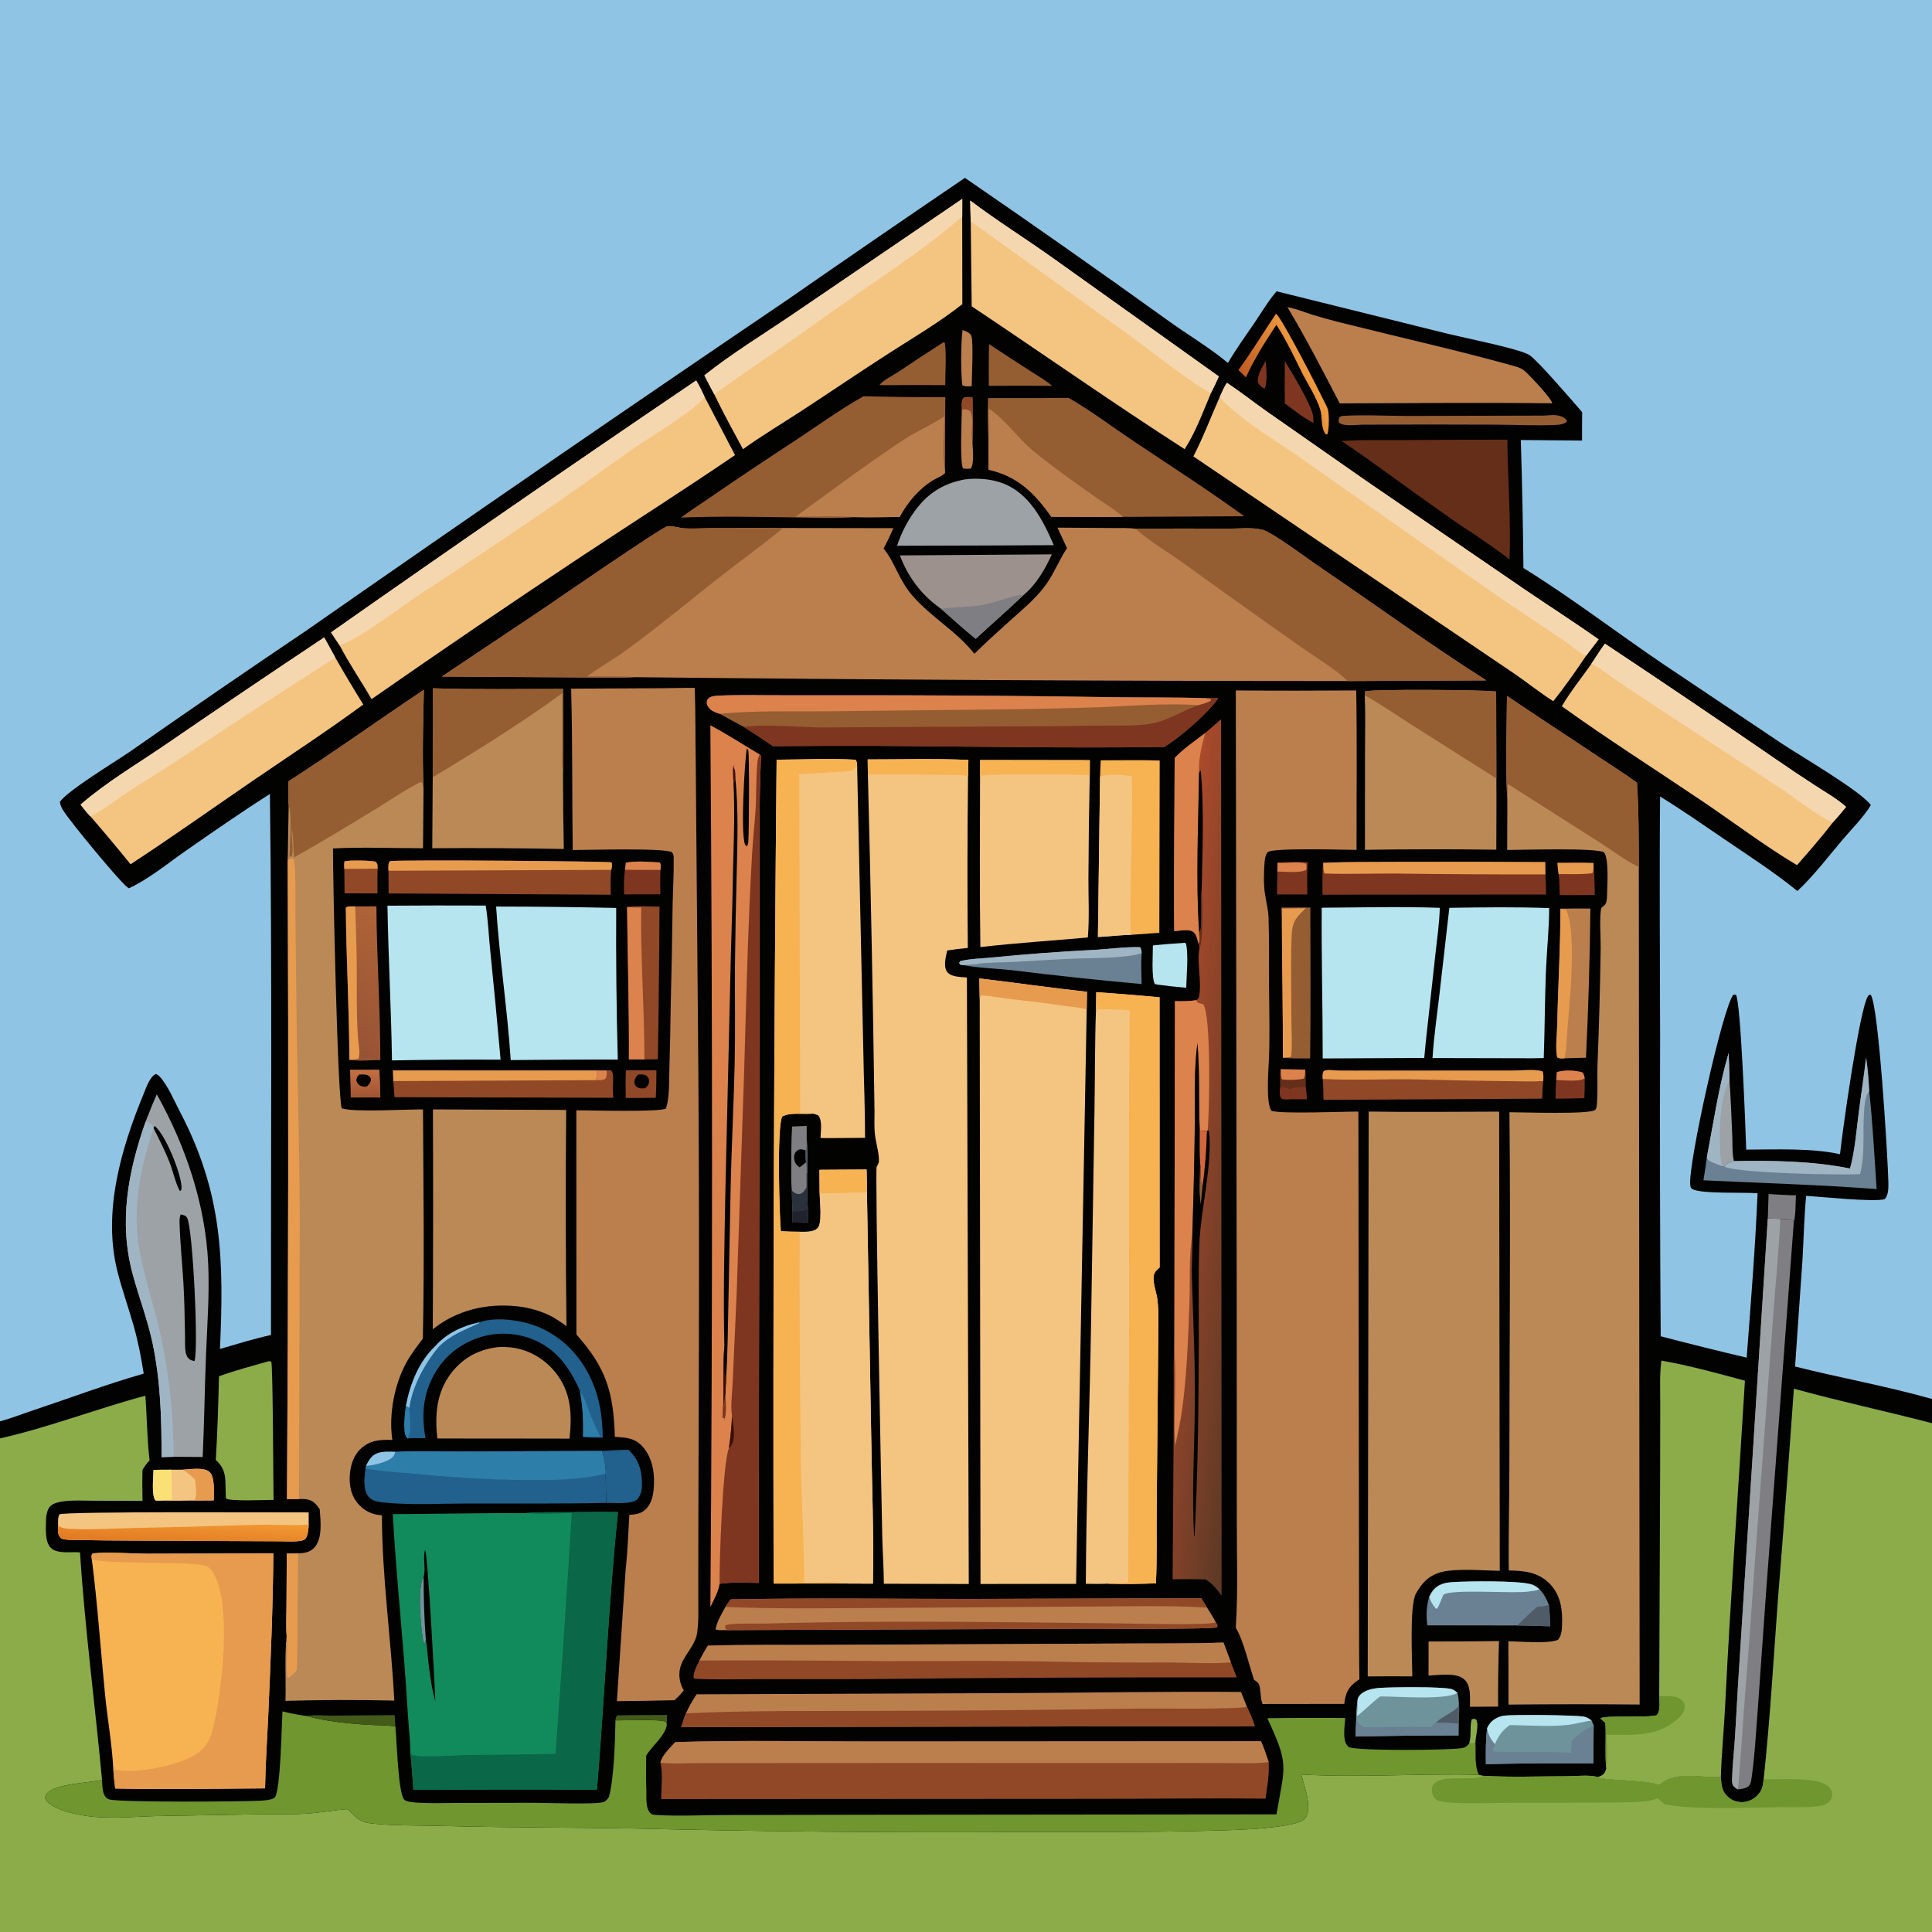 <?xml version="1.0" encoding="utf-8" ?><svg xmlns="http://www.w3.org/2000/svg" xmlns:xlink="http://www.w3.org/1999/xlink" width="1024" height="1024" viewBox="0 0 1024 1024"><path fill="#020201" d="M0 0L1024 0L1024 741.488L1024 754.322L1024 1024L0 1024L0 762.384L0 753.348L0 0Z"/><path fill="#90C4E4" d="M0 0L1024 0L1024 741.488C1000.12 734.705 975.511 730.34 951.423 724.289L955.315 668.292C956.018 656.85 956.207 645.232 957.309 633.832C965.247 634.305 992.923 637.203 998.886 635.607C1000.97 633.46 1000.94 629.471 1000.88 626.623C1000.64 615.153 995.799 532.582 991.48 527.242C990.3 527.468 990.623 527.166 990.036 528.073C985.513 535.065 976.351 600.714 975.25 611.762C960.25 608.392 940.925 609.295 925.532 609.318C925.194 599.058 922.663 530.27 920.028 527.167L918.69 527.253C913.108 533.906 894.491 617.881 895.882 628.113C896.027 629.183 896.021 629.557 896.901 630.153C901.035 632.951 924.977 631.827 931.553 632.463C930.323 661.518 927.965 690.586 925.782 719.581C910.544 715.993 895.352 712.216 880.208 708.252C879.833 655.322 879.73 602.391 879.901 549.46C879.853 507.037 879.459 464.595 879.891 422.175C891.984 429.587 903.566 437.747 915.299 445.707C927.909 454.26 940.817 462.638 952.652 472.253C961.405 464.106 968.968 454.067 976.697 444.95C981.663 439.09 987.648 433.25 991.615 426.691C985.621 418.901 954.779 400.993 944.34 394.071L881.325 351.838C856.818 335.226 832.511 316.545 807.455 301.065C807.231 278.443 806.764 255.824 806.054 233.212L838.527 233.504C838.537 228.491 838.485 223.469 838.584 218.457C834.291 213.476 814.802 190.79 810.565 188.152C805.253 184.844 776.133 179.069 767.987 177.063L676.624 154.396C672.284 159.397 668.707 165.473 664.987 170.967C660.215 178.013 655.081 185.01 650.83 192.379C640.881 184.026 629.203 177.287 618.684 169.614C583.21 144.105 547.455 118.989 511.426 94.271C479.731 115.793 448.149 137.482 416.682 159.335C331.566 217.025 246.839 275.287 162.508 334.119C131.239 355.19 100.15 376.526 69.243 398.125C60.814 403.945 36.436 418.58 31.742 424.954C31.936 426.816 32.635 428.178 33.631 429.755C37.354 435.654 62.639 466.36 67.314 470.104C67.622 470.351 67.945 470.58 68.269 470.806C78.318 466.305 88.753 457.73 97.82 451.395C112.706 440.995 127.768 430.585 143.057 420.788C144.271 516.357 143.506 611.994 143.625 707.574C134.5 709.589 125.558 712.365 116.588 714.973C118.711 667.569 117.97 632.372 95.412 589.302C92.522 583.783 88.697 574.743 84.393 570.346C83.872 569.813 83.314 569.51 82.635 569.227C79.44 570.555 77.515 576.408 76.252 579.466C64.098 608.885 54.2 642.651 62.359 674.374C64.84 684.02 68.218 693.426 70.92 703.014C73.244 711.259 74.836 719.592 76.169 728.047C56.505 733.656 36.995 741.02 17.571 747.493C11.74 749.436 5.922 751.739 0 753.348L0 0Z"/><path fill="#8CAC4A" d="M950.79 736.03C975.044 742.752 999.656 747.973 1024 754.322L1024 1024L0 1024L0 762.384C26.004 756.521 51.248 746.648 77.043 739.75C77.92 751.167 77.924 762.694 79.281 774.063C77.755 775.636 76.638 777.182 75.521 779.065C75.37 784.545 75.458 790.018 75.531 795.499L49.337 795.412C44.279 795.4 38.847 795.053 33.831 795.713C31.587 796.009 28.655 796.537 26.905 798.1C24.609 800.152 24.348 804.425 24.334 807.295C24.315 811.216 23.912 817.309 26.848 820.3C30.388 823.906 37.778 822.294 42.414 822.811C44.958 863.015 50.356 903.214 54.067 943.336C46.892 945.112 29.875 945.233 25 950.433C23.989 951.512 24.04 951.872 24.009 953.266C24.419 954.025 24.791 954.692 25.432 955.284C30.486 959.957 41.819 962.092 48.491 962.817C60.432 964.114 73.264 962.672 85.312 962.499L135.393 961.645C144.331 961.515 153.367 961.766 162.29 961.26C169.584 960.846 176.791 959.379 184.089 958.903C186.363 960.592 188.046 963.006 190.475 964.506C192.657 965.854 194.925 966.283 197.433 966.535C209.846 967.785 222.544 967.45 235.015 967.796C268.683 968.729 302.392 968.553 336.073 969.144C405.714 970.831 475.377 971.439 545.036 970.968C576.789 970.913 608.649 971.228 640.389 970.34C653.954 969.961 673.738 969.684 686.662 966.349C688.907 965.77 691.18 965.007 692.343 962.834C695.328 957.26 691.247 946.351 689.684 940.531C720.965 942.292 752.584 939.903 783.926 940.689L785.971 941.204C800.591 942.084 815.526 941.46 830.182 941.46C835.053 941.46 842.318 940.56 846.881 941.861C849.265 943.985 871.492 943.051 879.493 946.133C886.356 939.813 896.172 941.395 904.805 941.749C907.231 941.849 909.656 941.976 912.085 942.008C912.371 946.319 912.61 949.631 916.144 952.653C918.466 954.639 921.621 955.469 924.636 955.073C928.006 954.631 930.93 952.706 932.83 949.905C934.233 947.836 934.52 945.515 934.771 943.087C938.216 911.014 940.041 878.635 942.433 846.465C945.407 809.668 948.193 772.856 950.79 736.03Z"/><path fill="#70962F" d="M785.971 941.204C800.591 942.084 815.526 941.46 830.182 941.46C835.053 941.46 842.318 940.56 846.881 941.861C849.265 943.985 871.492 943.051 879.493 946.133C886.356 939.813 896.172 941.395 904.805 941.749C907.231 941.849 909.656 941.976 912.085 942.008C912.371 946.319 912.61 949.631 916.144 952.653C918.466 954.639 921.621 955.469 924.636 955.073C928.006 954.631 930.93 952.706 932.83 949.905C934.233 947.836 934.52 945.515 934.771 943.087C940.368 943.027 945.991 942.879 951.586 943.025C956.7 943.159 966.456 943.405 969.924 947.741C970.921 948.988 971.346 950.249 971.086 951.849C970.815 953.516 969.933 954.808 968.548 955.75C967.289 956.606 965.979 956.989 964.483 957.207C957.357 958.244 949.384 957.781 942.163 957.87C926.191 958.067 896.225 959.397 882.072 956.238C880.914 955.259 879.821 954.176 878.711 953.142C876.126 954.088 873.663 954.649 870.917 954.865C863.381 955.457 855.684 955.305 848.121 955.386C833.029 955.5 817.937 955.533 802.845 955.484C793.727 955.477 770.966 956.531 763.047 954.664C761.657 954.336 760.603 953.477 759.873 952.263C758.974 950.769 758.597 948.676 759.164 947.003C761.649 939.672 779.762 944.236 785.436 941.542C785.626 941.452 785.793 941.317 785.971 941.204Z"/><path fill="#70962F" d="M149.699 907.066C153.893 908.146 157.988 908.89 162.279 909.492C172.513 912.267 184.029 913.479 194.61 914.146C199.561 914.459 204.647 914.357 209.561 914.992C210.267 921.284 210.975 951.08 214.376 953.958C215.838 955.195 219.972 955.375 221.886 955.478C228.993 955.86 236.227 955.598 243.347 955.586L282.503 955.514C289.459 955.504 315.502 956.515 319.825 955.143C321.141 954.725 322.109 953.452 322.79 952.324C325.467 942.234 326.005 922.639 326.199 911.847C330.502 911.927 350.913 910.958 352.988 912.717L353.449 914.136C352.613 919.999 345.526 925.409 342.482 930.542C342.48 936.551 342.308 942.629 342.584 948.629C342.737 952.284 341.941 958.112 344.646 960.91C345.561 961.856 346.508 961.908 347.745 961.98C359.889 962.678 372.442 962.032 384.622 962.005L458.275 961.869L676.55 961.654C681.192 935.167 683.193 935.521 671.736 910.699C685.477 910.422 699.265 910.61 713.011 910.559C712.722 913.855 712.263 917.413 712.549 920.71C712.741 922.925 713.285 924.598 715.006 926.097C721.802 928.115 765.825 927.64 773.953 926.643C776.257 926.361 777.221 925.994 778.645 924.131C779.752 924.068 780.911 924.073 782.008 923.923C782.323 928.772 781.402 936.554 783.926 940.689C752.584 939.903 720.965 942.292 689.684 940.531C691.247 946.351 695.328 957.26 692.343 962.834C691.18 965.007 688.907 965.77 686.662 966.349C673.738 969.684 653.954 969.961 640.389 970.34C608.649 971.228 576.789 970.913 545.036 970.968C475.377 971.439 405.714 970.831 336.073 969.144C302.392 968.553 268.683 968.729 235.015 967.796C222.544 967.45 209.846 967.785 197.433 966.535C194.925 966.283 192.657 965.854 190.475 964.506C188.046 963.006 186.363 960.592 184.089 958.903C176.791 959.379 169.584 960.846 162.29 961.26C153.367 961.766 144.331 961.515 135.393 961.645L85.312 962.499C73.264 962.672 60.432 964.114 48.491 962.817C41.819 962.092 30.486 959.957 25.432 955.284C24.791 954.692 24.419 954.025 24.009 953.266C24.04 951.872 23.989 951.512 25 950.433C29.875 945.233 46.892 945.112 54.067 943.336C54.218 945.812 54.179 948.763 55.161 951.062C55.693 952.306 56.544 953.325 57.875 953.716C63.641 955.411 129.209 954.893 137.823 954.419C139.792 954.311 143.973 954.075 145.489 952.842C148.731 950.204 149.326 913.25 149.699 907.066Z"/><path fill="#8CAC4A" d="M880.555 721.153C895.368 723.721 910.337 727.886 924.854 731.8C921.4 789.174 917.208 846.447 914.373 903.856C913.745 916.564 912.446 929.297 912.085 942.008C909.656 941.976 907.231 941.849 904.805 941.749C896.172 941.395 886.356 939.813 879.493 946.133C871.492 943.051 849.265 943.985 846.881 941.861C847.64 941.56 848.531 941.259 849.213 940.811C850.557 939.929 850.9 938.784 851.349 937.343C850.542 929.412 851.362 921.189 850.882 913.184L848.251 910.85C849.959 908.903 873.19 910.642 878.131 909.097C880.214 906.857 879.46 902.042 879.421 899.112L879.914 778.321L879.967 744.104C879.967 736.538 879.577 728.668 880.555 721.153Z"/><path fill="#70962F" d="M879.421 899.112C883.116 899.02 888.831 898.284 891.639 901.367C892.696 902.526 893.187 903.751 892.958 905.335C892.419 909.055 888.254 912.031 885.329 913.985C875.212 920.747 863.243 919.294 851.597 919.514C851.641 925.206 852.317 931.745 851.349 937.343C850.542 929.412 851.362 921.189 850.882 913.184L848.251 910.85C849.959 908.903 873.19 910.642 878.131 909.097C880.214 906.857 879.46 902.042 879.421 899.112Z"/><path fill="#435A19" d="M162.279 909.492C166.924 908.731 172.031 909.349 176.758 909.315L209.177 909.051L209.561 914.992C204.647 914.357 199.561 914.459 194.61 914.146C184.029 913.479 172.513 912.267 162.279 909.492Z"/><path fill="#435A19" d="M326.199 911.847C326.411 910.642 326.258 909.97 327.246 909.17C336.008 909.023 344.77 908.96 353.533 908.98L353.449 914.136L352.988 912.717C350.913 910.958 330.502 911.927 326.199 911.847Z"/><path fill="#8CAC4A" d="M778.645 924.131C778.699 923.945 778.755 923.761 778.807 923.575C779.953 919.459 778.954 915.305 780.014 911.29C781.098 910.979 781.243 910.979 782.326 911.295C784.154 914.152 781.933 920.427 782.008 923.923C780.911 924.073 779.752 924.068 778.645 924.131Z"/><path fill="#BB7F4D" d="M234.179 358.594L286.722 323.465C293.762 318.716 350.155 279.787 353.633 278.984C355.756 278.494 360.046 279.814 362.426 279.987C367.499 280.355 372.917 279.897 378.037 279.9L415.122 279.841L473.482 279.929C471.932 283.655 470.219 287.197 468.301 290.747C468.436 290.909 468.575 291.067 468.707 291.231C474.457 298.398 476.444 307.602 483.923 316.084C493.818 327.306 507.15 334.708 516.447 346.527C522.572 340.491 528.894 334.732 535.3 328.998C541.691 323.276 548.601 317.585 553.783 310.704C558.527 304.405 561.195 296.981 565.536 290.502L560.465 279.664L589.121 279.854C593.296 279.919 597.822 279.667 601.937 280.256C618.105 280.106 634.274 280.091 650.442 280.211C656.271 280.252 663.555 279.346 669.135 280.779C674.481 282.152 693.049 296.162 699.165 300.308C728.707 320.338 757.658 341.533 787.811 360.617L714.213 360.972C588.218 360.948 462.224 360.262 336.236 358.915C326.641 359.384 316.868 359.031 307.256 359.032L234.179 358.594Z"/><path fill="#955D32" d="M601.937 280.256C618.105 280.106 634.274 280.091 650.442 280.211C656.271 280.252 663.555 279.346 669.135 280.779C674.481 282.152 693.049 296.162 699.165 300.308C728.707 320.338 757.658 341.533 787.811 360.617L714.213 360.972C710.251 356.358 695.938 347.42 690.356 343.479C669.195 328.627 648.143 313.62 627.201 298.461C618.975 292.527 609.39 287.057 601.937 280.256Z"/><path fill="#955D32" d="M234.179 358.594L286.722 323.465C293.762 318.716 350.155 279.787 353.633 278.984C355.756 278.494 360.046 279.814 362.426 279.987C367.499 280.355 372.917 279.897 378.037 279.9L415.122 279.841C404.078 288.889 392.461 297.222 381.241 306.054C365.067 318.785 349.14 331.997 332.544 344.165C325.591 349.262 318.026 353.482 311.102 358.552C319.41 358.613 327.966 358.209 336.236 358.915C326.641 359.384 316.868 359.031 307.256 359.032L234.179 358.594Z"/><path fill="#BB7F4D" d="M655.005 365.948C676.278 366.11 697.552 366.109 718.826 365.947C719.305 394.093 718.946 422.307 718.999 450.463C712.826 450.425 674.568 449.242 671.975 451.636C670.818 452.704 670.41 455.189 670.281 456.654C669.827 461.794 669.667 468.67 670.445 473.762C671.092 478.001 672.205 482.149 672.347 486.455C672.736 498.198 672.521 510.04 672.606 521.796C672.701 534.908 673.077 548.097 672.568 561.198C672.356 566.666 670.783 585.106 673.978 588.824C680.575 590.466 711.074 589.147 719.975 589.158L720.32 852.875C720.407 865.267 720.252 877.662 720.513 890.052C719.637 890.649 718.758 891.252 717.933 891.919C714.107 895.007 713.008 898.362 712.501 903.105L669.144 903.157C667.916 899.653 668.341 896.817 667.536 893.402C667.176 891.877 665.894 891.189 664.679 890.373C662.179 882.946 658.872 868.862 654.985 862.776C656.255 843.776 655.493 824.23 655.531 805.173L655.497 696.446L655.005 365.948Z"/><path fill="#BB8956" d="M798.722 368.841C815.09 379.973 831.713 390.702 848.154 401.723C854.651 406.078 861.338 410.228 867.626 414.876C868.609 429.715 868.537 444.612 868.608 459.476L869.045 903.437C845.88 903.22 822.715 903.231 799.55 903.47L799.478 869.935C806.058 869.934 820.196 871.422 825.771 869.139C827.483 867.109 827.792 864.498 827.903 861.92C828.258 853.765 827.459 845.754 821.524 839.567C815.427 833.21 807.961 832.551 799.699 832.365C799.442 814.769 799.984 797.091 799.992 779.484C800.02 716.167 800.683 652.815 800.041 589.502C807.022 589.507 841.821 590.738 845.364 588.368C846.434 587.652 846.394 584.911 846.478 583.685C846.907 577.434 846.489 571.055 846.694 564.779C847.535 543.957 848.101 523.125 848.39 502.288C848.46 497.221 847.606 485.674 848.733 481.233C849.236 480.832 849.735 480.429 850.211 479.996C851.724 478.62 851.687 476.637 851.744 474.712C851.876 470.337 852.899 454.729 850.094 451.702C844.89 449.249 807.401 450.487 798.85 450.489L798.915 423.753C797.788 405.617 798.642 387.028 798.722 368.841Z"/><path fill="#955D32" d="M798.722 368.841C815.09 379.973 831.713 390.702 848.154 401.723C854.651 406.078 861.338 410.228 867.626 414.876C868.609 429.715 868.537 444.612 868.608 459.476C862.971 457.141 852.785 449.629 847.236 446.096L799.132 415.509C799.159 418.272 799.065 420.996 798.915 423.753C797.788 405.617 798.642 387.028 798.722 368.841Z"/><path fill="#BB8956" d="M152.93 414.076C177.24 398.475 200.655 381.639 224.662 365.594C224.29 382.931 223.742 400.44 224.48 417.767L224.203 449.584C208.384 449.574 192.27 448.903 176.487 449.684C176.399 463.829 178.931 583.575 181.174 587.434C187.462 589.635 215.788 587.92 224.196 588.006C224.388 628.443 224.985 669.106 224.114 709.525C220.918 713.726 217.717 717.892 215.197 722.549C209.03 733.948 206.119 749.414 207.823 762.28L207.954 763.198C201.729 762.989 196.418 763.194 191.498 767.603C187.068 771.574 185.474 777.499 185.342 783.271C185.217 788.711 186.621 793.84 190.5 797.806C193.864 801.244 197.699 802.839 202.426 803.15C202.471 835.995 207.295 868.567 208.989 901.345C189.761 900.899 170.524 900.948 151.298 901.492C151.662 890.122 150.773 878.188 151.921 866.919C151.491 862.004 151.804 856.827 151.826 851.883L152.006 823.406L158.014 823.351C161.463 823.115 164.352 822.823 166.773 820.077C171.016 815.266 169.915 805.932 169.462 799.968C168.701 798.796 167.818 797.612 166.788 796.659C164.365 794.416 161.55 794.464 158.452 794.512L152.113 794.533C152.838 681.561 152.965 568.587 152.495 455.614L153.008 426.682C152.544 422.544 152.854 418.236 152.93 414.076Z"/><path fill="#955D32" d="M152.93 414.076C177.24 398.475 200.655 381.639 224.662 365.594C224.29 382.931 223.742 400.44 224.48 417.767C224.203 416.603 224.191 415.074 223.187 414.399C215.153 418.266 207.531 423.673 199.897 428.329C185.361 437.192 170.653 446.134 155.826 454.488C155.575 449.434 155.394 444.373 154.756 439.35C154.014 442.688 156.326 452.379 154.179 454.226L153.443 453.725C153.519 447.984 154.839 431.153 153.008 426.682C152.544 422.544 152.854 418.236 152.93 414.076Z"/><path fill="#E79B4E" d="M152.495 455.614L155.068 454.947L155.81 455.449C156.931 463.526 156.481 476.215 156.577 484.775L157.239 544.94C157.784 578.304 158.751 611.705 158.894 645.067L158.452 794.512L152.113 794.533C152.838 681.561 152.965 568.587 152.495 455.614Z"/><path fill="#E79B4E" d="M152.006 823.406L158.014 823.351L157.653 863.17C157.579 870.47 157.751 877.958 157.232 885.234C155.945 886.822 154.896 888.073 153.147 889.153L152.29 889.025C151.476 881.718 152.691 874.253 151.921 866.919C151.491 862.004 151.804 856.827 151.826 851.883L152.006 823.406Z"/><path fill="#BB7F4D" d="M351.532 364.758C357.097 364.653 362.662 364.591 368.227 364.571C368.701 377.76 368.524 390.981 368.752 404.178L369.762 523.369C370.386 586.741 370.606 650.117 370.421 713.493L370.128 812.045L370.095 845.167C370.065 851.854 370.427 858.861 369.483 865.475C368.456 872.671 362.027 877.354 360.416 884.404C359.546 888.21 360.376 892.648 362.425 895.918C360.862 897.897 359.369 899.495 357.466 901.149C347.299 901.399 337.13 901.565 326.96 901.648L331.569 832.424C332.637 822.676 332.987 812.732 333.565 802.938C336.459 802.657 339.21 802.472 341.553 800.551C344.801 797.889 345.978 793.916 346.408 789.885C347.24 782.102 346.207 773.311 340.951 767.149C336.629 762.082 332.083 761.961 325.881 761.567C325.207 738.066 321.356 725.076 305.511 707.302L305.465 588.482C312.155 588.49 350.02 589.549 352.961 587.53C353.368 586.319 353.663 585.107 353.873 583.846C354.837 578.061 354.637 571.802 354.801 565.937C355.126 554.627 355.363 543.314 355.511 532.001C355.962 514.572 356.292 497.141 356.502 479.708C356.671 471.313 357.218 462.805 357.061 454.415C357.04 453.287 356.85 452.657 356.185 451.709C351.975 449.285 311.415 450.531 303.559 450.538C303.167 422.017 303.499 393.526 302.72 365.004L351.532 364.758Z"/><path fill="#F4C481" d="M459.893 402.513C477.614 402.528 495.579 401.972 513.27 402.781L513.09 411.167C512.718 441.586 512.674 472.007 512.958 502.427C509.278 502.743 505.665 503.208 502.018 503.789L501.888 504.409C501.223 507.644 499.921 512.344 502.057 515.185C504.114 517.923 509.428 517.788 512.48 518.087L513.469 839.551L468.465 839.42C468.408 830.827 467.784 822.223 467.597 813.627C467.224 796.558 463.737 620.039 464.65 618.424C465.281 617.308 465.858 616.484 465.86 615.166C465.866 610.672 464.275 605.926 463.752 601.436C463.288 597.449 463.547 593.202 463.516 589.181C462.689 529.62 461.517 470.064 460.002 410.516L459.893 402.513Z"/><path fill="#F7B252" d="M459.893 402.513C477.614 402.528 495.579 401.972 513.27 402.781L513.09 411.167C505.634 410.464 498.025 410.634 490.54 410.582C480.361 410.468 470.181 410.446 460.002 410.516L459.893 402.513Z"/><path fill="#F4C481" d="M411.626 402.663C425.475 402.588 439.657 401.881 453.467 402.669C454.409 403.914 454.2 405.344 454.312 406.878L457.6 557.963C457.843 572.994 458.531 588.031 458.493 603.063C450.629 603.108 442.748 603.271 434.886 603.182C434.939 599.67 436.029 593.979 433.652 591.162C432.606 590.694 431.771 590.397 430.634 590.244L430.041 590.294C425.134 590.674 419.04 589.474 414.597 591.753C411.699 596.939 413.103 645.028 413.877 652.568C417.194 652.743 420.488 652.889 423.81 652.86C426.91 652.808 431.044 653.325 433.376 650.912C435.949 648.249 434.479 636.609 434.46 632.488L434.378 620.069L459.274 619.922L459.493 631.973L461.746 760.5C462.128 786.742 463.188 813.123 462.665 839.364L446.381 839.298L410.034 839.319C409.685 693.765 410.215 548.21 411.626 402.663Z"/><path fill="#F4C481" d="M434.378 620.069L459.274 619.922L459.493 631.973L461.746 760.5C462.128 786.742 463.188 813.123 462.665 839.364L446.381 839.298C444.4 838.059 429.629 838.818 426.23 838.833C426.164 818.265 424.916 797.698 424.484 777.133C423.949 735.711 423.725 694.286 423.81 652.86C426.91 652.808 431.044 653.325 433.376 650.912C435.949 648.249 434.479 636.609 434.46 632.488L434.378 620.069Z"/><path fill="#F7B252" d="M434.378 620.069L459.274 619.922L459.493 631.973C451.144 631.958 442.799 632.611 434.46 632.488L434.378 620.069Z"/><path fill="#F7B252" d="M411.626 402.663C425.475 402.588 439.657 401.881 453.467 402.669C454.409 403.914 454.2 405.344 454.312 406.878L453.681 406.29C453.034 407.531 452.475 408.107 451.078 408.529C449.281 409.072 427.805 409.983 423.585 410.315L424.122 590.078C426.212 590.053 428.595 589.793 430.634 590.244L430.041 590.294C425.134 590.674 419.04 589.474 414.597 591.753C411.699 596.939 413.103 645.028 413.877 652.568C417.194 652.743 420.488 652.889 423.81 652.86C423.725 694.286 423.949 735.711 424.484 777.133C424.916 797.698 426.164 818.265 426.23 838.833C429.629 838.818 444.4 838.059 446.381 839.298L410.034 839.319C409.685 693.765 410.215 548.21 411.626 402.663Z"/><path fill="#BB8956" d="M725.427 589.151C748.456 589.528 771.546 589.206 794.58 589.188L794.908 832.549C786.288 832.447 771.664 831.12 763.702 833.304C757.049 835.13 753.452 839.21 750.262 845.024C747.06 852.384 748.523 879.34 748.55 888.51C740.676 888.456 732.8 888.465 724.926 888.538L725.427 589.151Z"/><path fill="#F4C481" d="M519.059 518.58C538.076 520.86 557.099 523.604 576.13 525.67L575.98 534.951L570.35 839.48L519.697 839.541L519.262 529.403L519.059 518.58Z"/><path fill="#E79B4E" d="M519.059 518.58C538.076 520.86 557.099 523.604 576.13 525.67L575.98 534.951C572.202 533.962 567.967 533.67 564.084 533.119C555.134 531.79 546.156 530.654 537.157 529.712C531.422 529.07 525.649 527.888 519.897 527.554L519.262 529.403L519.059 518.58Z"/><path fill="#128B5C" d="M278.966 801.959C285.807 801.339 292.871 801.541 299.748 801.498C309.004 801.439 318.287 801.288 327.542 801.421C322.512 850.332 320.454 899.578 316.394 948.575C283.959 948.41 251.525 948.431 219.091 948.64C218.635 942.2 218.246 935.749 217.548 929.33C217.389 921.515 216.457 913.694 215.999 905.889C213.972 871.375 210.114 837.04 208.172 802.525C231.766 802.423 255.377 801.902 278.966 801.959Z"/><path fill="#0A6747" d="M278.966 801.959C285.807 801.339 292.871 801.541 299.748 801.498C309.004 801.439 318.287 801.288 327.542 801.421C322.512 850.332 320.454 899.578 316.394 948.575C283.959 948.41 251.525 948.431 219.091 948.64C218.635 942.2 218.246 935.749 217.548 929.33L218.182 930.194C223.507 931.713 241.014 930.314 247.58 930.208C263.204 930.099 278.828 929.885 294.449 929.567C297.58 887.036 300.442 844.485 303.033 801.918C295.125 802.164 286.84 802.731 278.966 801.959Z"/><path fill="#020201" d="M224.527 835.882C224.584 835.652 224.645 835.422 224.698 835.19C225.683 830.887 224.014 825.612 225.305 821.468C226.832 824.673 230.453 893.213 230.733 901.801C228.643 894.291 227.716 886.718 226.834 878.998C226.473 875.839 226.379 872.356 225.712 869.266L225.234 870.858L224.727 870.86C224.506 870.248 224.313 869.7 224.191 869.058C223.024 862.926 221.055 840.986 224.527 835.882Z"/><path fill="#6F939B" d="M225.712 869.266L225.234 870.858L224.727 870.86C224.506 870.248 224.313 869.7 224.191 869.058C223.024 862.926 221.055 840.986 224.527 835.882C224.552 847.05 224.817 858.132 225.712 869.266Z"/><path fill="#DC824C" d="M376.509 384.414C385.434 389.148 393.881 394.685 402.573 399.823L403.372 400.484C402.108 428.617 402.604 456.845 402.516 485L402.457 614.375L402.087 838.954C395.36 838.961 388.06 838.424 381.403 839.447C380.761 843.704 378.396 847.877 376.525 851.7C377.694 695.94 377.689 540.174 376.509 384.414Z"/><path fill="#7E3620" d="M402.573 399.823L403.372 400.484C402.108 428.617 402.604 456.845 402.516 485L402.457 614.375L402.087 838.954C395.36 838.961 388.06 838.424 381.403 839.447C381.171 828.641 383.071 775.258 386.322 767.591C387.166 761.867 387.715 756.259 387.998 750.483C387.104 745.273 388.104 738.647 388.302 733.324L390.408 686.688L394.407 568.146C395.561 529.673 396.395 491.212 398.612 452.779C399.084 444.602 399.995 436.45 400.527 428.276C400.862 423.13 400.73 404.653 401.965 401.493C402.544 400.012 401.941 401.931 402.436 400.3C402.484 400.141 402.528 399.982 402.573 399.823Z"/><path fill="#3B0E0B" d="M387.998 750.483C388.606 754.966 390.201 762.392 387.393 766.418C386.944 767.061 386.836 767.118 386.322 767.591C387.166 761.867 387.715 756.259 387.998 750.483Z"/><path fill="#020201" d="M389.83 413.112C391.368 429.541 390.895 445.676 390.486 462.136C390.033 478.679 389.721 495.226 389.55 511.775C389.463 529.231 389.777 546.724 389.379 564.174C388.858 586.955 387.616 609.707 387.202 632.499L386.052 691.265C385.783 704.134 385.712 717.061 384.875 729.908C384.703 732.871 384.566 735.837 384.464 738.803C384.097 740.797 383.881 742.712 383.79 744.738L383.552 744.624L383.401 744.146C383.456 733.897 383.191 723.488 383.919 713.265C383.319 687.146 383.924 661.188 384.383 635.08L387.409 504.621C387.952 488.752 388.359 472.878 388.63 457.002C388.995 442.914 389.475 429.17 388.773 415.074L389.83 413.112Z"/><path fill="#3B0E0B" d="M383.401 744.146C383.456 733.897 383.191 723.488 383.919 713.265C384.226 717.193 382.839 726.956 384.875 729.908C384.703 732.871 384.566 735.837 384.464 738.803C384.097 740.797 383.881 742.712 383.79 744.738L383.552 744.624L383.401 744.146Z"/><path fill="#020201" d="M395.762 396.779C396.391 397.289 396.398 397.12 396.592 397.814C397.248 400.166 396.985 441.197 396.631 446.093C396.55 447.2 396.374 447.698 395.808 448.621L394.83 447.595C392.495 440.352 394.626 405.487 395.762 396.779Z"/><path fill="#7E3620" d="M383.401 744.146L383.552 744.624L383.79 744.738C383.881 742.712 384.097 740.797 384.464 738.803C384.565 742.88 385.47 749.577 383.615 753.171L384.296 751.979L382.937 751.372C383.102 749.26 382.87 746.135 383.401 744.146Z"/><path fill="#3B0E0B" d="M388.773 415.074C388.564 412.313 388.429 409.62 388.48 406.849L389.115 406.069L388.569 406.112L388.748 405.547L389.212 406.427L388.542 406.368C390.055 407.726 389.673 411.089 389.83 413.112L388.773 415.074Z"/><path fill="#F4C481" d="M581.033 525.857C592.226 526.631 603.408 527.539 614.579 528.582L614.627 671.77C613.027 673.137 611.742 674.276 611.463 676.49C611.014 680.058 612.86 684.719 613.37 688.318C613.917 692.174 614.022 695.994 613.975 699.883L613.086 799.126C612.918 812.427 613.357 825.938 612.646 839.207C604.211 839.49 595.649 839.707 587.217 839.388C583.362 839.631 579.379 839.443 575.51 839.461C575.71 792.82 577.602 746.126 578.322 699.477L580.12 587.177C580.403 569.761 580.264 552.325 580.907 534.92L581.033 525.857Z"/><path fill="#F7B252" d="M581.033 525.857C592.226 526.631 603.408 527.539 614.579 528.582L614.627 671.77C613.027 673.137 611.742 674.276 611.463 676.49C611.014 680.058 612.86 684.719 613.37 688.318C613.917 692.174 614.022 695.994 613.975 699.883L613.086 799.126C612.918 812.427 613.357 825.938 612.646 839.207C604.211 839.49 595.649 839.707 587.217 839.388C590.625 838.603 594.491 838.884 597.993 838.858L598.491 684.52C598.212 634.852 598.309 585.182 598.782 535.516C592.855 534.907 586.86 534.991 580.907 534.92L581.033 525.857Z"/><path fill="#F7B252" d="M48.683 826.554C48.558 825.168 48.205 824.552 49.052 823.374C56.167 822.403 70.464 823.494 78.287 823.508L144.883 823.317C144.664 851.756 143.44 880.389 142.192 908.803C141.621 921.815 140.702 934.85 140.486 947.871C114.047 948.015 87.482 948.567 61.055 947.945C60.607 944.541 60.274 941.123 60.054 937.698C59.404 924.575 56.966 911.235 55.672 898.112C53.319 874.242 51.728 850.361 48.683 826.554Z"/><path fill="#E79B4E" d="M48.683 826.554C48.558 825.168 48.205 824.552 49.052 823.374C56.167 822.403 70.464 823.494 78.287 823.508L144.883 823.317C144.664 851.756 143.44 880.389 142.192 908.803C141.621 921.815 140.702 934.85 140.486 947.871C114.047 948.015 87.482 948.567 61.055 947.945C60.607 944.541 60.274 941.123 60.054 937.698C60.187 937.738 60.319 937.782 60.453 937.818C70.587 940.598 92.879 936.029 102.256 930.775C107.949 927.585 110.809 923.78 112.495 917.528C117.592 898.628 123.201 850.142 113.016 833.534C112.144 832.113 111.035 830.826 109.486 830.135C103.086 827.277 60.926 829.347 49.245 826.692C49.057 826.65 48.87 826.6 48.683 826.554Z"/><defs><linearGradient id="gradient_0" gradientUnits="userSpaceOnUse" x1="669.424" y1="615.642" x2="615.268" y2="610.17"><stop offset="0" stop-color="#5D3925"/><stop offset="1" stop-color="#AA4A2B"/></linearGradient></defs><path fill="url(#gradient_0)" d="M638.765 388.54C641.522 386.042 644.431 383.719 647.192 381.23L647.491 845.768C644.895 842.308 642.728 839.382 638.957 837.103C633.143 836.974 627.328 836.951 621.513 837.035L622.072 758.071L622.102 730.062C622.13 725.38 621.904 720.474 622.422 715.825L622.74 530.613C626.587 530.703 630.287 530.718 634.1 530.122C634.925 529.497 635.281 529.303 635.5 528.26C637.124 520.545 634.2 510.408 635.784 502.376L635.301 500.369C634.742 498.325 634.234 495.33 632.503 493.974C630.252 492.211 625.112 493.375 622.344 493.552C622.03 462.965 622.519 432.322 622.607 401.73C627.319 396.78 633.351 392.694 638.765 388.54Z"/><path fill="#DC824C" d="M622.74 530.613C626.587 530.703 630.287 530.718 634.1 530.122C634.545 530.971 634.475 531.372 635.429 531.671C636.196 531.912 636.958 532.097 637.741 532.275C642.066 538.354 640.956 588.876 640.147 599.058L639.658 599.627L635.892 599.181C635.201 583.797 636.013 568.115 634.658 552.816C632.734 567.041 633.438 582.013 633.284 596.367C633.019 615.825 632.571 635.279 631.939 654.727C630.057 665.278 630.837 679.077 630.438 690.048C629.741 709.233 629.095 729.147 626.393 748.151C625.518 754.306 624.073 760.354 622.829 766.44C621.862 749.642 623.722 732.561 622.422 715.825L622.74 530.613Z"/><path fill="#DC824C" d="M622.607 401.73C627.319 396.78 633.351 392.694 638.765 388.54C636.962 395.424 634.962 402.872 635.503 410.045C635.167 437.828 633.716 465.858 635.544 493.612C635.607 495.624 636.101 498.519 635.301 500.369C634.742 498.325 634.234 495.33 632.503 493.974C630.252 492.211 625.112 493.375 622.344 493.552C622.03 462.965 622.519 432.322 622.607 401.73Z"/><path fill="#020201" d="M634.658 552.816C636.013 568.115 635.201 583.797 635.892 599.181L639.658 599.627L640.147 599.058L640.766 599.495C642.901 616.089 636.308 641.586 635.676 659.371C635.065 676.57 635.465 693.794 635.397 711C635.261 745.304 634.994 779.855 633.135 814.102L632.882 814.237C631.647 792.025 632.977 769.409 633.272 747.148C633.583 723.689 632.44 700.421 631.724 676.998C631.497 669.587 632.269 662.11 631.939 654.727C632.571 635.279 633.019 615.825 633.284 596.367C633.438 582.013 632.734 567.041 634.658 552.816Z"/><path fill="#D4663B" d="M635.892 599.181L639.658 599.627C639.461 609.423 638.69 619.199 637.352 628.906C635.645 625.961 637.011 620.278 636.089 616.711C635.701 610.939 635.936 604.975 635.892 599.181Z"/><path fill="#955D32" d="M636.089 616.711C637.011 620.278 635.645 625.961 637.352 628.906C637.115 632.021 636.701 635.145 636.373 638.254C635.344 631.329 636.002 623.726 636.089 616.711Z"/><path fill="#020201" d="M635.503 410.045L636.191 407.815L636.319 408.109L635.627 408.965L636.489 408.641C638.227 428.902 637.342 450.885 636.928 471.265C636.399 475.286 637.283 492.14 636.011 493.966L635.544 493.612C633.716 465.858 635.167 437.828 635.503 410.045Z"/><path fill="#652E19" d="M635.544 493.612L636.011 493.966C637.283 492.14 636.399 475.286 636.928 471.265C637.126 476.912 638.05 498.533 635.784 502.376L635.301 500.369C636.101 498.519 635.607 495.624 635.544 493.612Z"/><path fill="#F4C481" d="M175.458 335.187C239.595 290.141 304.107 245.632 368.987 201.663C370.685 204.495 372.087 207.39 373.469 210.386L389.581 241.214C363.229 259.189 336.336 276.309 309.728 293.904C271.825 319.001 234.226 344.554 196.939 370.556C191.47 361.1 185.072 351.744 180.037 342.104L175.458 335.187Z"/><path fill="#F4D7AE" d="M175.458 335.187C239.595 290.141 304.107 245.632 368.987 201.663C370.685 204.495 372.087 207.39 373.469 210.386C370.667 214.109 366.115 217.251 362.359 220.006C353.28 226.667 343.477 232.327 334.254 238.791C322.095 247.313 310.138 256.103 297.917 264.542C273.216 281.596 248.275 298.3 223.101 314.648C212.002 321.969 192.002 337.684 180.037 342.104L175.458 335.187Z"/><path fill="#904827" d="M357.868 923.346C392.839 922.244 427.973 923.033 462.968 923.003L668.33 922.888C669.982 926.455 671.163 930.232 672.428 933.95C672.849 940.345 671.595 946.982 670.768 953.33C639.441 952.959 608.073 953.482 576.74 953.423L350.411 953.549C350.454 947.746 351.456 939.862 350.042 934.261C350.886 930.278 355.206 926.425 357.868 923.346Z"/><path fill="#BB7F4D" d="M357.868 923.346C392.839 922.244 427.973 923.033 462.968 923.003L668.33 922.888C669.982 926.455 671.163 930.232 672.428 933.95C666.242 934.818 659.775 934.503 653.537 934.49L625.998 934.418L534.585 934.41L408.006 934.476L369.987 934.495C363.489 934.495 356.468 935.027 350.042 934.261C350.886 930.278 355.206 926.425 357.868 923.346Z"/><path fill="#F4C481" d="M650.283 202.897C657.449 207.636 664.179 212.993 671.201 217.941L723.829 254.692L807.944 312.314C821.018 321.224 834.372 329.735 847.278 338.892L840.704 347.516C835.157 355.733 829.475 363.924 823.258 371.651C816.296 367.249 809.748 361.954 802.945 357.271L760.778 328.718L632.512 241.91C637.774 231.738 641.829 220.87 646.503 210.409C647.651 207.828 648.745 205.276 650.283 202.897Z"/><path fill="#F4D7AE" d="M650.283 202.897C657.449 207.636 664.179 212.993 671.201 217.941L723.829 254.692L807.944 312.314C821.018 321.224 834.372 329.735 847.278 338.892L840.704 347.516C837.05 346.296 832.58 341.998 829.259 339.771C815.84 330.775 802.434 321.917 789.153 312.706L690.339 243.441C680.844 236.672 670.803 230.625 661.476 223.632C656.215 219.688 650.723 215.47 646.503 210.409C647.651 207.828 648.745 205.276 650.283 202.897Z"/><path fill="#BB8956" d="M229.457 588.012L300.092 588.292C299.732 626.495 299.784 664.701 300.248 702.902C297.925 701.108 295.446 699.585 292.961 698.03C286.946 694.895 280.381 692.956 273.628 692.321C257.76 690.687 241.863 694.484 229.376 704.566C229.599 665.715 229.626 626.863 229.457 588.012Z"/><path fill="#F4C481" d="M510.019 105.408L509.991 114.769L510.059 161.189C498.08 170.7 484.603 178.61 471.736 186.862C456.008 196.95 440.538 207.49 424.899 217.721C414.589 224.467 403.768 230.87 393.802 238.09C388.576 228.456 383.335 218.848 378.568 208.976C376.78 205.661 375.036 202.323 373.337 198.962C387.259 187.79 405.679 176.466 420.819 166.166L510.019 105.408Z"/><path fill="#F4D7AE" d="M510.019 105.408L509.991 114.769C492.017 130.406 472.199 143.522 452.636 157.048C440.58 165.384 428.745 174.047 416.716 182.428C404.014 191.277 391.092 199.881 378.568 208.976C376.78 205.661 375.036 202.323 373.337 198.962C387.259 187.79 405.679 176.466 420.819 166.166L510.019 105.408Z"/><path fill="#F4C481" d="M514.23 106.315C528.21 116.841 543.097 126.182 557.372 136.298L646.009 199.529C644.709 202.482 643.314 205.368 641.868 208.252C637.616 218.271 633.797 228.897 627.892 238.065C589.789 213.574 552.709 187.483 515.026 162.358L514.492 117.292L514.23 106.315Z"/><path fill="#F4D7AE" d="M514.23 106.315C528.21 116.841 543.097 126.182 557.372 136.298L646.009 199.529C644.709 202.482 643.314 205.368 641.868 208.252C634.779 205.629 608.749 185.033 601.053 179.448L514.492 117.292L514.23 106.315Z"/><path fill="#955D32" d="M381.435 378.325C380.096 377.9 378.794 377.425 377.568 376.728C376.245 375.976 374.809 374.332 374.628 372.753C374.499 371.634 374.772 370.804 375.645 370.047C376.725 369.109 378.624 368.843 379.99 368.766C390.797 368.153 401.856 368.526 412.685 368.49L477.317 368.52C515.117 368.619 552.915 368.957 590.71 369.534C606.782 369.748 622.892 369.515 638.955 370.043L645.711 370.011C640.725 377.63 625.008 391.175 617.056 395.908C566.211 396.587 515.42 395.645 464.58 395.314C446.299 395.25 428.017 395.308 409.737 395.488C404.608 391.998 399.427 388.585 394.196 385.249C389.909 383.002 385.655 380.694 381.435 378.325Z"/><path fill="#7E3620" d="M638.955 370.043L645.711 370.011C640.725 377.63 625.008 391.175 617.056 395.908C566.211 396.587 515.42 395.645 464.58 395.314C446.299 395.25 428.017 395.308 409.737 395.488C404.608 391.998 399.427 388.585 394.196 385.249C406.008 383.643 423.979 385.568 436.599 385.57L557.684 384.876L587.426 384.579C595 384.517 603.13 384.865 610.58 383.462C618.867 381.902 626.396 376.948 634.26 374.067L635.145 373.748C637.331 373.061 640.078 372.521 641.924 371.154L641.638 370.59L638.955 370.043Z"/><path fill="#DC824C" d="M381.435 378.325C380.096 377.9 378.794 377.425 377.568 376.728C376.245 375.976 374.809 374.332 374.628 372.753C374.499 371.634 374.772 370.804 375.645 370.047C376.725 369.109 378.624 368.843 379.99 368.766C390.797 368.153 401.856 368.526 412.685 368.49L477.317 368.52C515.117 368.619 552.915 368.957 590.71 369.534C606.782 369.748 622.892 369.515 638.955 370.043L641.638 370.59L641.924 371.154C640.078 372.521 637.331 373.061 635.145 373.748C618.218 372.583 600.885 374.094 583.954 374.804C566.216 375.398 548.471 375.795 530.723 375.993L438.381 377C419.596 377.164 400.138 376.522 381.435 378.325Z"/><path fill="#F4C481" d="M42.694 426.473C56.05 414.828 72.205 405.28 86.835 395.293C115.038 375.951 143.373 356.803 171.837 337.848L177.702 348.518C182.505 356.905 187.457 365.206 192.555 373.418C173.051 387.738 152.773 400.956 132.814 414.627C111.613 429.147 90.721 444.011 69.208 458.081C62.258 449.476 55.153 440.999 47.894 432.653C45.991 430.714 44.357 428.615 42.694 426.473Z"/><path fill="#F4D7AE" d="M42.694 426.473C56.05 414.828 72.205 405.28 86.835 395.293C115.038 375.951 143.373 356.803 171.837 337.848L177.702 348.518L130.361 379.085C110.845 391.924 91.611 404.918 71.732 417.199C65.35 421.142 53.723 430.145 47.894 432.653C45.991 430.714 44.357 428.615 42.694 426.473Z"/><path fill="#F4C481" d="M850.635 341.167C881.008 361.324 911.208 381.74 941.233 402.414C948.291 407.279 955.42 412.043 962.616 416.704C967.891 420.142 973.787 423.435 978.455 427.666C976.184 430.519 973.796 433.247 971.375 435.973C965.487 443.711 958.845 451.23 952.444 458.562C935.057 448.187 918.754 435.755 901.963 424.435C877.236 407.763 852.022 391.734 827.797 374.345C832.346 366.546 838.369 359.139 843.563 351.709C845.896 348.202 848.132 344.552 850.635 341.167Z"/><path fill="#F4D7AE" d="M850.635 341.167C881.008 361.324 911.208 381.74 941.233 402.414C948.291 407.279 955.42 412.043 962.616 416.704C967.891 420.142 973.787 423.435 978.455 427.666C976.184 430.519 973.796 433.247 971.375 435.973C961.527 431.323 952.412 423.516 943.257 417.55L864.108 365.625C857.174 361.173 850.655 355.835 843.563 351.709C845.896 348.202 848.132 344.552 850.635 341.167Z"/><path fill="#BB8956" d="M723.345 368.575L723.555 366.497C725.518 365.177 787.189 365.579 792.987 366.533L793.098 412.589C793.23 425.17 793.09 437.766 793.072 450.348C769.864 450.047 746.654 450.069 723.447 450.415L723.481 399.28C723.496 389.069 723.778 378.773 723.345 368.575Z"/><path fill="#955D32" d="M723.345 368.575L723.555 366.497C725.518 365.177 787.189 365.579 792.987 366.533L793.098 412.589L747.962 384.018C739.833 378.866 731.8 373.156 723.345 368.575Z"/><path fill="#BB8956" d="M229.389 364.804C252.356 365.547 275.421 365.13 298.399 365.141C298.456 380.175 298.694 395.238 298.399 410.268C298.411 423.504 298.556 436.74 298.832 449.973C275.593 449.529 252.349 449.394 229.106 449.571L229.357 411.954L229.389 364.804Z"/><path fill="#955D32" d="M229.389 364.804C252.356 365.547 275.421 365.13 298.399 365.141C298.456 380.175 298.694 395.238 298.399 410.268C297.55 404.407 297.893 398.111 297.902 392.19C297.913 383.932 297.878 375.665 298.01 367.408C275.928 383.518 252.771 397.889 229.357 411.954L229.389 364.804Z"/><path fill="#9DA2A6" d="M83.107 580.029C98.306 607.184 108.802 638.082 110.323 669.354C111.102 685.38 109.856 701.602 109.21 717.624C108.478 735.822 108.261 754.027 107.434 772.226L92.029 772.126L85.605 772.302C85.723 752.165 85.05 731.53 80.837 711.772C78.203 699.421 73.664 687.605 70.351 675.439C62.805 647.734 67.887 620.984 77.195 594.428C79.071 589.578 80.988 584.78 83.107 580.029Z"/><path fill="#A0B5C4" d="M77.195 594.428C79.145 595.035 80.189 595.57 81.445 597.243L81.439 598.063C73.853 620.354 69.583 642.842 74.578 666.265C77.634 680.599 82.27 694.561 85.396 708.887C89.784 729.681 92.007 750.874 92.029 772.126L85.605 772.302C85.723 752.165 85.05 731.53 80.837 711.772C78.203 699.421 73.664 687.605 70.351 675.439C62.805 647.734 67.887 620.984 77.195 594.428Z"/><path fill="#020201" d="M81.445 597.243L82.022 596.818C87.852 601.622 95.646 621.324 96.222 628.758C96.279 629.495 96.17 630.139 95.97 630.844L95.407 631.299C93.278 628.114 91.448 619.935 89.761 615.743C87.317 609.672 84.381 603.898 81.439 598.063L81.445 597.243Z"/><path fill="#020201" d="M95.735 643.678C97.16 643.969 98.345 644.135 99.159 645.452C102.173 650.329 105.35 715.609 103.077 721.422C102.62 721.312 102.166 721.194 101.717 721.054C100.322 720.621 99.554 719.8 98.944 718.475C97.787 715.963 98.136 711.48 98.078 708.74C97.876 699.124 97.791 689.54 97.214 679.932C96.574 669.282 95.434 658.558 95.158 647.9C95.118 646.363 95.245 645.143 95.735 643.678Z"/><path fill="#955D32" d="M457.707 210.012C472.145 210.397 486.588 210.56 501.031 210.502C500.887 223.425 501.038 236.358 500.835 249.276L500.861 250.708C499.066 252.472 496.356 253.308 494.225 254.657C486.746 259.396 481.007 266.227 476.845 273.992C468.953 274.056 461.02 274.286 453.132 274.085C442.175 274.944 430.723 274.357 419.727 274.204C400.189 273.93 380.467 273.548 360.947 274.314C366.057 270.495 371.511 267.043 376.766 263.412C391.449 253.267 406.25 243.459 421.174 233.681C433.258 225.764 445.088 217.053 457.707 210.012Z"/><path fill="#BB7F4D" d="M500.509 220.686C500.382 229.798 499.288 240.352 500.835 249.276L500.861 250.708C499.066 252.472 496.356 253.308 494.225 254.657C486.746 259.396 481.007 266.227 476.845 273.992C468.953 274.056 461.02 274.286 453.132 274.085C442.79 273.274 432.049 273.886 421.66 273.866C440.531 260.19 459.358 246.012 478.801 233.167C485.77 228.562 493.582 225.381 500.509 220.686Z"/><path fill="#F4C481" d="M519.498 402.82L577.643 402.901L577.591 410.854C577.206 428.953 576.971 447.055 576.888 465.158C576.84 475.572 577.456 486.519 576.581 496.884C557.574 498.573 538.586 499.808 519.615 501.959C519.166 471.838 519.397 441.674 519.448 411.548L519.498 402.82Z"/><path fill="#F7B252" d="M519.498 402.82L577.643 402.901L577.591 410.854C573.395 410.423 521.506 409.97 519.789 411.247C519.667 411.338 519.562 411.448 519.448 411.548L519.498 402.82Z"/><path fill="#BB7F4D" d="M369.218 898.012L540.128 897.35C579.327 897.163 618.559 896.456 657.757 896.767L660.888 904.614C662.385 907.982 663.993 911.334 665.012 914.884L361.061 915.404C361.876 912.998 362.59 910.427 363.583 908.096C365.14 904.527 367.054 901.241 369.218 898.012Z"/><path fill="#904827" d="M660.888 904.614C662.385 907.982 663.993 911.334 665.012 914.884L361.061 915.404C361.876 912.998 362.59 910.427 363.583 908.096C397.697 906.482 431.96 906.962 466.104 906.791C511.378 906.707 556.65 906.305 601.918 905.586C610.82 905.496 656.801 906.096 660.888 904.614Z"/><path fill="#955D32" d="M523.667 210.986C537.926 211.047 552.185 211.013 566.443 210.883C578.432 217.844 589.596 226.306 601.116 234.012C620.623 247.06 640.508 259.855 659.506 273.623L595.214 273.955C582.556 274.102 569.884 273.953 557.225 273.92C548.46 261.4 539.239 252.307 523.93 248.964C523.888 243.688 523.883 238.413 523.915 233.137C523.417 225.831 523.461 218.307 523.667 210.986Z"/><path fill="#BB7F4D" d="M524.074 216.55C533.635 223.068 539.507 232.483 548.352 239.622C558.446 247.768 569.136 255.371 579.723 262.861C584.787 266.444 590.64 269.83 595.214 273.955C582.556 274.102 569.884 273.953 557.225 273.92C548.46 261.4 539.239 252.307 523.93 248.964C523.888 243.688 523.883 238.413 523.915 233.137C524.292 227.626 524.116 222.071 524.074 216.55Z"/><path fill="#904827" d="M375.189 872.241C395.703 871.577 416.288 871.95 436.816 871.803L593.171 871.111C611.586 870.962 630.054 871.241 648.455 870.58L652.411 881.08L655.485 889.045C589.072 888.958 522.659 889.273 456.25 889.99L400.237 890.015C389.563 890.013 378.764 890.334 368.108 889.777L367.564 889.074C367.584 885.914 369.361 882.88 370.716 880.094C372.158 877.452 373.542 874.762 375.189 872.241Z"/><path fill="#BB7F4D" d="M375.189 872.241C395.703 871.577 416.288 871.95 436.816 871.803L593.171 871.111C611.586 870.962 630.054 871.241 648.455 870.58L652.411 881.08C642.018 881.996 630.812 881.193 620.36 881.165C596.237 881.268 572.113 881.053 547.996 880.519C521.645 880.19 495.267 880.494 468.913 880.439C436.182 880.093 403.449 879.978 370.716 880.094C372.158 877.452 373.542 874.762 375.189 872.241Z"/><path fill="#B6E4EF" d="M262.946 480.493C284.167 480.507 305.387 480.754 326.602 481.234C326.439 508.03 326.718 534.828 327.441 561.615C308.531 561.494 289.608 561.752 270.697 561.859C268.911 534.689 264.695 507.674 262.946 480.493Z"/><path fill="#B6E4EF" d="M700.535 481.111C721.333 480.977 742.342 480.435 763.125 481.168C762.896 489.521 761.631 498.085 760.722 506.403L755.621 552.881L754.883 560.729L701.063 561.003C701.075 534.374 700.349 507.736 700.535 481.111Z"/><path fill="#B6E4EF" d="M205.364 480.033C222.719 479.905 240.073 479.884 257.428 479.968C258.723 487.728 259.028 495.974 259.834 503.823C261.808 523.085 263.637 542.361 265.323 561.651C246.133 561.542 226.942 561.673 207.755 562.043C207.353 534.7 205.802 507.372 205.364 480.033Z"/><path fill="#B6E4EF" d="M768.182 481.168C785.741 480.909 803.559 480.641 821.106 481.316C821.053 492.465 819.823 503.682 819.377 514.831C818.766 530.14 818.766 545.479 818.217 560.794L812.594 560.901L759.268 560.785C759.946 549.748 761.577 538.627 762.865 527.644L768.182 481.168Z"/><path fill="#BB7F4D" d="M387.317 847.708C429.703 846.857 472.217 847.47 514.621 847.469L636.673 847.076L639.749 852.044C641.367 854.629 643.041 857.184 644.436 859.899C645.063 861.083 645.487 861.194 645.089 862.533C642.42 863.632 581.763 863.231 572.657 863.267L385.059 864.006C383.105 864.035 381.167 864.189 379.268 863.661C379.827 859.681 382.568 855.25 384.473 851.718C385.398 850.366 386.294 848.989 387.317 847.708Z"/><path fill="#904827" d="M387.317 847.708C429.703 846.857 472.217 847.47 514.621 847.469L636.673 847.076L639.749 852.044C618.414 850.789 596.756 851.471 575.384 851.507L458.711 852.3C433.98 852.434 409.187 852.757 384.473 851.718C385.398 850.366 386.294 848.989 387.317 847.708Z"/><path fill="#904827" d="M385.059 864.006C384.495 862.868 384.141 862.751 384.469 861.473C387.374 860.093 400.914 860.66 404.994 860.543C468.535 858.722 531.927 859.748 595.471 860.455C604.029 860.55 639.662 861.573 644.436 859.899C645.063 861.083 645.487 861.194 645.089 862.533C642.42 863.632 581.763 863.231 572.657 863.267L385.059 864.006Z"/><path fill="#BB7F4D" d="M682.368 162.774C686.939 163.604 691.562 165.554 696.011 166.931C701.962 168.727 707.962 170.354 714.004 171.81C743.167 179.13 772.732 185.715 801.677 193.785C804.204 194.489 806.326 195.013 808.338 196.805C810.721 198.925 822.586 211.413 822.701 213.755C785.187 213.343 747.611 213.675 710.094 213.806C701.206 196.699 692.248 179.317 682.368 162.774Z"/><path fill="#7F7F83" d="M936.963 645.869C939.169 645.929 941.401 645.918 943.601 646.08C945.12 646.122 949.641 645.801 950.49 647.215C950.612 647.419 950.656 647.66 950.739 647.882L936.093 843.416L931.455 908.755C930.561 920.124 929.958 931.802 928.259 943.072C928.045 944.491 927.82 945.821 926.641 946.806C925.198 948.011 922.811 948.205 921.017 948.419C920.247 947.912 919.325 947.322 918.758 946.571C917.886 945.415 918.035 943.924 918.066 942.551C918.23 935.312 919.145 927.989 919.58 920.749C920.642 901.577 921.809 882.411 923.081 863.252L936.963 645.869Z"/><path fill="#9DA2A6" d="M936.963 645.869C939.169 645.929 941.401 645.918 943.601 646.08C942.787 663.09 941.095 680.129 939.854 697.116L930.167 827.175C928.364 853.632 926.408 880.079 924.298 906.513C923.587 916.527 922.949 926.528 922.106 936.533C921.778 940.418 921.734 944.611 921.017 948.419C920.247 947.912 919.325 947.322 918.758 946.571C917.886 945.415 918.035 943.924 918.066 942.551C918.23 935.312 919.145 927.989 919.58 920.749C920.642 901.577 921.809 882.411 923.081 863.252L936.963 645.869Z"/><path fill="#22608D" d="M209.508 769.524C221.271 768.825 233.437 769.404 245.235 769.332L319.079 769.01C320.259 773.119 321.017 776.755 321.025 781.072C321.137 786.225 321.134 791.41 321.398 796.556C297.005 797.094 272.523 796.835 248.12 796.877C234.131 796.9 217.212 797.802 203.589 796.386C200.583 796.074 197.111 795.653 195.169 793.075C192.196 789.128 193.203 782.926 193.721 778.337L194.064 776.991C194.824 775.284 195.837 773.379 197.183 772.065C200.448 768.881 205.326 769.503 209.508 769.524Z"/><path fill="#2D7EA8" d="M209.508 769.524C221.271 768.825 233.437 769.404 245.235 769.332L319.079 769.01C320.259 773.119 321.017 776.755 321.025 781.072C307.409 784.463 294.191 784.472 280.284 784.438C259.4 784.389 239.18 783.048 218.42 781.022C210.289 780.229 201.732 779.93 193.721 778.337L194.064 776.991C194.824 775.284 195.837 773.379 197.183 772.065C200.448 768.881 205.326 769.503 209.508 769.524Z"/><path fill="#90C4E4" d="M194.064 776.991C194.824 775.284 195.837 773.379 197.183 772.065C200.448 768.881 205.326 769.503 209.508 769.524C208.914 771.526 208.342 772.462 206.491 773.505C202.994 775.478 198.071 776.56 194.064 776.991Z"/><path fill="#F7B252" d="M583.391 402.981C593.796 402.984 604.266 402.737 614.663 403.089L614.469 494.414C609.405 494.802 604.339 495.158 599.271 495.482C593.511 495.593 587.698 496.382 581.921 496.621L583.055 411.55L583.391 402.981Z"/><path fill="#F4C481" d="M583.055 411.55C587.487 409.887 595.224 410.747 599.951 411.324C600.5 439.352 598.755 467.447 599.271 495.482C593.511 495.593 587.698 496.382 581.921 496.621L583.055 411.55Z"/><path fill="#BB8956" d="M262.641 714.152C264.959 713.82 267.565 713.878 269.901 714.08C279.515 714.913 288.104 719.724 294.188 727.169C302.799 737.706 303.262 749.541 301.862 762.504L272.822 762.463L231.779 762.434C230.462 750.105 231.244 738.343 238.89 728.118C244.814 720.197 252.926 715.591 262.641 714.152Z"/><path fill="#652E19" d="M747.775 233.25C764.822 233.082 781.869 233.011 798.916 233.037C799.115 254.229 800.893 275.346 800.077 296.549C793.413 291.236 786.147 286.512 779.142 281.654C773.202 278.103 767.556 273.758 761.867 269.799C744.82 257.937 728.234 245.229 710.97 233.714C723.143 232.976 735.571 233.351 747.775 233.25Z"/><path fill="#9DA2A6" d="M511.264 254.111C517.883 253.245 525.511 253.809 531.76 256.244C545.797 261.714 552.929 275.952 558.527 288.945L523.625 289.122L475.469 289.263C477.403 283.36 480.152 277.756 483.636 272.613C490.624 262.208 498.967 256.477 511.264 254.111Z"/><path fill="#9C918C" d="M476.962 294.377L557.503 293.823C554.091 301.371 549.142 309.983 542.611 315.26C534.291 323.216 525.584 330.774 517.133 338.591C510.865 333.489 504.862 328.052 498.806 322.703C488.561 315.568 481.332 305.992 476.962 294.377Z"/><path fill="#7F7F83" d="M498.806 322.703C505.174 321.583 511.784 321.874 518.206 321.014C524.536 320.166 530.455 317.947 536.575 316.247C538.613 315.682 540.476 315.285 542.611 315.26C534.291 323.216 525.584 330.774 517.133 338.591C510.865 333.489 504.862 328.052 498.806 322.703Z"/><path fill="#904827" d="M205.903 461.521C205.842 459.79 205.58 457.829 206.627 456.403C214.616 455.563 322.528 456.488 324.096 457.073C324.717 458.549 324.294 459.49 324.016 461.044C323.421 465.378 323.675 469.847 323.729 474.214L205.975 473.541L205.903 461.521Z"/><path fill="#E79B4E" d="M205.903 461.521C205.842 459.79 205.58 457.829 206.627 456.403C214.616 455.563 322.528 456.488 324.096 457.073C324.717 458.549 324.294 459.49 324.016 461.044L205.903 461.521Z"/><path fill="#7E3620" d="M701.32 457.301C714.239 456.735 727.257 456.883 740.19 456.799C766.461 456.699 792.733 456.737 819.004 456.914L819.094 463.458C819.36 467.007 819.401 470.555 819.461 474.112L700.93 474.204C700.983 468.643 700.698 462.821 701.32 457.301Z"/><path fill="#E79B4E" d="M701.32 457.301C714.239 456.735 727.257 456.883 740.19 456.799C766.461 456.699 792.733 456.737 819.004 456.914L819.094 463.458C792.747 463.501 766.4 463.35 740.056 463.007C727.404 462.936 714.706 463.401 702.064 462.978C701.238 461.502 701.428 459.009 701.32 457.301Z"/><path fill="#F4C481" d="M30.797 808.639C30.8 806.623 30.556 804.496 31.486 802.657C34.027 800.968 149.243 801.68 163.6 801.603L163.617 807.984C163.539 810.19 163.288 813.885 161.82 815.62C160.142 817.603 150.96 816.904 148.116 816.902L69.022 816.547C60.478 816.533 51.934 816.436 43.392 816.258C40.415 816.181 36.873 816.401 33.983 815.859C33.082 815.691 32.521 815.606 31.925 814.901C30.457 813.163 30.74 810.765 30.797 808.639Z"/><defs><linearGradient id="gradient_1" gradientUnits="userSpaceOnUse" x1="96.303" y1="818.643" x2="97.123" y2="805.081"><stop offset="0" stop-color="#E27B23"/><stop offset="1" stop-color="#F19832"/></linearGradient></defs><path fill="url(#gradient_1)" d="M30.797 808.639C33.136 810.406 37.135 810.331 39.976 810.427C50.089 810.769 60.288 810.113 70.405 809.875C89.041 809.527 107.675 809.049 126.304 808.44C132.581 808.249 138.842 808.061 145.122 808.134C151.218 808.204 157.558 808.659 163.617 807.984C163.539 810.19 163.288 813.885 161.82 815.62C160.142 817.603 150.96 816.904 148.116 816.902L69.022 816.547C60.478 816.533 51.934 816.436 43.392 816.258C40.415 816.181 36.873 816.401 33.983 815.859C33.082 815.691 32.521 815.606 31.925 814.901C30.457 813.163 30.74 810.765 30.797 808.639Z"/><path fill="#8CAC4A" d="M142.27 721.508C142.833 721.435 143.228 721.55 143.778 721.666C144.657 723.592 144.822 785.952 144.989 794.962C141.196 794.983 121.516 795.846 119.762 794.209C119.508 791.052 119.627 787.864 119.458 784.7C119.216 780.151 117.797 776.847 114.368 773.837C115.298 759.043 115.687 744.269 116.074 729.453C124.624 726.333 133.526 724.017 142.27 721.508Z"/><path fill="#904827" d="M701.073 571.881C701.017 570.221 700.79 569.243 701.55 567.745C702.068 567.49 702.169 567.405 702.822 567.293C704.87 566.941 707.632 567.413 709.78 567.441C715.639 567.518 721.505 567.458 727.364 567.456L801.916 567.435C806.27 567.44 813.614 566.529 817.61 567.883C818.204 569.584 818.02 571.218 817.945 572.995C817.564 576.058 817.543 579.231 817.395 582.318L701.487 582.929C701.457 579.229 701.38 575.57 701.073 571.881Z"/><path fill="#E79B4E" d="M701.073 571.881C701.017 570.221 700.79 569.243 701.55 567.745C702.068 567.49 702.169 567.405 702.822 567.293C704.87 566.941 707.632 567.413 709.78 567.441C715.639 567.518 721.505 567.458 727.364 567.456L801.916 567.435C806.27 567.44 813.614 566.529 817.61 567.883C818.204 569.584 818.02 571.218 817.945 572.995C811.964 573.38 805.766 573.057 799.766 573.041C783.399 572.88 767.035 572.567 750.674 572.102C734.2 571.783 717.501 572.735 701.073 571.881Z"/><path fill="#904827" d="M321.592 567.372L323.801 567.262C324.935 568.394 324.968 570.076 324.976 571.659C324.994 575.14 324.638 578.354 325.087 581.845L209.093 581.544C208.857 578.698 208.649 575.851 208.469 573.002L208.266 567.356L316.189 567.383L321.592 567.372Z"/><path fill="#E79B4E" d="M208.266 567.356L316.189 567.383C316.287 569.213 316.432 570.748 315.818 572.497L208.469 573.002L208.266 567.356Z"/><path fill="#DC824C" d="M316.189 567.383L321.592 567.372C321.565 568.928 321.751 570.479 320.819 571.806C319.433 572.71 317.438 572.48 315.818 572.497C316.432 570.748 316.287 569.213 316.189 567.383Z"/><path fill="#22608D" d="M253.902 700.91C263.509 697.446 278.458 699.95 287.501 704.258C301.363 710.861 310.765 722.644 315.702 737.022C318.469 745.08 319.332 753.517 319.461 761.999C316.052 761.933 312.39 762.122 309.031 761.582C309.254 753.192 308.904 745.199 307.313 736.941C301.531 724.316 294.601 714.404 281.099 709.388C270.594 705.577 259 706.135 248.908 710.935C238.372 715.863 230.821 724.595 226.943 735.525C223.834 744.291 223.905 753.213 225.517 762.283C222.435 762.29 219.117 762.069 216.064 762.435C215.841 762.194 215.572 761.987 215.394 761.71C213.301 758.446 214.761 748.791 215.162 745.091C217.397 733.372 222.055 721.528 230.964 713.23C236.828 706.603 245.371 702.672 253.902 700.91Z"/><path fill="#90C4E4" d="M253.902 700.91L254.07 701.244C246.051 704.976 239.077 707.421 232.62 713.728C225.245 722.524 218.471 734.784 216.94 746.308L215.162 745.091C217.397 733.372 222.055 721.528 230.964 713.23C236.828 706.603 245.371 702.672 253.902 700.91Z"/><path fill="#2D7EA8" d="M307.313 736.941C310.173 741.265 311.738 746.961 313.703 751.77C315.047 755.06 316.707 758.22 318.183 761.453C315.162 761.424 312.03 761.229 309.031 761.582C309.254 753.192 308.904 745.199 307.313 736.941Z"/><path fill="#2D7EA8" d="M215.162 745.091L216.94 746.308C216.916 751.009 218.556 758.372 216.064 762.435C215.841 762.194 215.572 761.987 215.394 761.71C213.301 758.446 214.761 748.791 215.162 745.091Z"/><path fill="#6F939B" d="M788.214 915.951C788.552 915.305 788.883 914.661 789.279 914.047C790.844 911.624 793.988 909.889 796.781 909.405C801.034 908.667 834.908 909.011 839.518 909.867C841.119 910.165 842.304 910.991 843.59 911.944L844.67 914.424C844.583 921.138 844.533 927.853 844.52 934.567L831.575 934.569C816.898 934.532 802.221 934.691 787.548 935.045C787.499 928.713 787.378 922.236 788.214 915.951Z"/><path fill="#698192" d="M788.214 915.951C788.816 919.486 789.999 921.72 792.319 924.427C792.319 924.562 792.335 924.698 792.32 924.833C792.185 926.037 790.732 927.346 791.313 928.311C805.083 929.157 818.942 928.122 832.675 928.978L831.575 934.569C816.898 934.532 802.221 934.691 787.548 935.045C787.499 928.713 787.378 922.236 788.214 915.951Z"/><path fill="#B6E4EF" d="M788.214 915.951C788.552 915.305 788.883 914.661 789.279 914.047C790.844 911.624 793.988 909.889 796.781 909.405C801.034 908.667 834.908 909.011 839.518 909.867C841.119 910.165 842.304 910.991 843.59 911.944C839.12 912.467 834.808 913.858 830.383 914.301C820.616 915.279 810.078 914.442 800.24 914.326C796.298 916.997 794.242 920.124 792.319 924.427C789.999 921.72 788.816 919.486 788.214 915.951Z"/><path fill="#698192" d="M833.045 922.659C836.644 918.942 840.053 916.749 844.67 914.424C844.583 921.138 844.533 927.853 844.52 934.567L831.575 934.569L832.675 928.978C832.915 926.896 832.935 924.754 833.045 922.659Z"/><path fill="#698192" d="M757.535 846.308C758.159 845.035 758.909 843.714 759.831 842.629C762.303 839.72 765.914 838.833 769.56 838.592C778.349 838.012 803.951 837.732 811.237 839.626C813.168 840.128 814.442 841.065 815.935 842.351C818.357 844.696 819.63 847.525 820.939 850.565C821.378 854.387 821.533 858.12 821.555 861.966C815.76 861.732 809.961 861.586 804.16 861.53L756.53 861.464C755.837 856.319 756 851.284 757.535 846.308Z"/><path fill="#B6E4EF" d="M757.535 846.308C758.159 845.035 758.909 843.714 759.831 842.629C762.303 839.72 765.914 838.833 769.56 838.592C778.349 838.012 803.951 837.732 811.237 839.626C813.168 840.128 814.442 841.065 815.935 842.351C814.001 843.221 811.974 843.292 809.897 843.586C801.707 844.746 769.09 842.066 765.081 845.254C763.841 847.621 763.166 850.338 761.754 852.579L760.973 852.567C759.312 850.565 758.211 848.838 757.535 846.308Z"/><path fill="#505B68" d="M820.939 850.565C821.378 854.387 821.533 858.12 821.555 861.966C815.76 861.732 809.961 861.586 804.16 861.53C807.571 858.126 811.079 854.822 814.681 851.621C816.95 851.522 818.811 851.476 820.939 850.565Z"/><path fill="#698192" d="M989.061 560.435C989.964 566.391 990.363 572.319 990.717 578.325C992.626 595.487 993.46 613.001 994.66 630.245C964.062 627.891 933.488 627.068 902.851 625.585C903.524 621.6 904.124 617.604 904.651 613.597C905.373 615.487 906.652 615.636 908.422 616.419C909.84 617.034 911.269 617.624 912.708 618.19L914.003 618.416C914.026 618.338 914.033 618.252 914.073 618.18C914.957 616.572 917.351 616.077 919.017 615.405C939.319 615.043 960.63 615.298 980.565 619.344C983.138 609.856 983.884 599.772 985.127 590.032C986.387 580.158 987.956 570.33 989.061 560.435Z"/><path fill="#A0B5C4" d="M989.061 560.435C989.964 566.391 990.363 572.319 990.717 578.325C989.174 580.322 988.793 582.177 988.446 584.654C986.697 597.151 989.05 609.828 985.892 622.33C974.512 622.862 924.449 621.907 914.751 618.653C914.503 618.57 914.253 618.495 914.003 618.416C914.026 618.338 914.033 618.252 914.073 618.18C914.957 616.572 917.351 616.077 919.017 615.405C939.319 615.043 960.63 615.298 980.565 619.344C983.138 609.856 983.884 599.772 985.127 590.032C986.387 580.158 987.956 570.33 989.061 560.435Z"/><path fill="#6F939B" d="M719.471 901.95C719.487 900.699 719.753 899.748 720.543 898.763C722.851 895.887 727.522 894.921 730.983 894.656C737.17 894.182 764.407 893.889 769.349 895.256C770.57 895.594 771.543 896.463 772.477 897.279C772.803 898.659 773.079 899.912 773.103 901.341C773.688 905.296 773.248 909.497 773.081 913.486L773.035 919.819C754.869 919.818 736.703 920.013 718.541 920.405C718.5 917.661 718.651 914.929 718.785 912.189C718.867 908.777 718.794 905.308 719.471 901.95Z"/><path fill="#698192" d="M718.785 912.189C720.085 913.329 721.361 914.586 722.881 915.422C734.657 915.603 746.474 915.001 758.237 915.417C759.094 914.656 760.105 913.495 761.1 912.967C765.098 913.026 769.093 913.199 773.081 913.486L773.035 919.819C754.869 919.818 736.703 920.013 718.541 920.405C718.5 917.661 718.651 914.929 718.785 912.189Z"/><path fill="#B6E4EF" d="M719.471 901.95C719.487 900.699 719.753 899.748 720.543 898.763C722.851 895.887 727.522 894.921 730.983 894.656C737.17 894.182 764.407 893.889 769.349 895.256C770.57 895.594 771.543 896.463 772.477 897.279C765.816 901.244 740.173 899.068 731.539 899.151C727.217 902.324 723.498 906.314 719.204 909.608C719.376 907.066 719.661 904.495 719.471 901.95Z"/><path fill="#505B68" d="M773.103 901.341C773.688 905.296 773.248 909.497 773.081 913.486C769.093 913.199 765.098 913.026 761.1 912.967C764.834 909.621 769.34 907.842 771.986 905.473C773.354 904.248 773.02 903.051 773.103 901.341Z"/><path fill="#904827" d="M332.36 480.757C337.864 479.969 343.976 480.532 349.547 480.527C349.428 507.496 349.136 534.464 348.67 561.429L341.549 561.55L333.333 561.518C333.489 534.623 332.645 507.656 332.36 480.757Z"/><path fill="#DC824C" d="M332.36 480.757C334.882 480.95 337.329 481.013 339.857 480.978C339.429 507.886 341.599 534.683 341.549 561.55L333.333 561.518C333.489 534.623 332.645 507.656 332.36 480.757Z"/><defs><linearGradient id="gradient_2" gradientUnits="userSpaceOnUse" x1="173.324" y1="545.113" x2="215.713" y2="496.419"><stop offset="0" stop-color="#965335"/><stop offset="1" stop-color="#AF6438"/></linearGradient></defs><path fill="url(#gradient_2)" d="M188.269 480.423L199.502 480.378C199.648 507.546 201.616 534.744 201.571 561.902C196.449 561.804 190.098 562.616 185.173 561.704C185.088 534.805 183.516 507.909 183.293 481.026C184.681 480.175 186.67 480.422 188.269 480.423Z"/><path fill="#E79B4E" d="M185.173 561.704C185.088 534.805 183.516 507.909 183.293 481.026C184.681 480.175 186.67 480.422 188.269 480.423C188.597 491.185 189.058 501.984 189.101 512.75C189.149 524.961 188.894 537.15 189.691 549.347C189.891 552.405 191.057 558.349 190.083 561.064C188.426 561.555 186.893 561.631 185.173 561.704Z"/><path fill="#BB7F4D" d="M827.039 481.617C832.336 481.499 837.635 481.482 842.933 481.567C842.664 507.927 841.888 534.28 840.604 560.611L829.218 560.916C827.807 560.971 826.552 561.186 825.319 560.368C824.28 555.096 825.303 548.005 825.402 542.511C825.768 522.214 827.129 501.916 827.039 481.617Z"/><path fill="#E79B4E" d="M829.218 560.916C827.807 560.971 826.552 561.186 825.319 560.368C824.28 555.096 825.303 548.005 825.402 542.511C825.768 522.214 827.129 501.916 827.039 481.617L830.174 482.353C832.04 486.741 832.665 492.49 832.913 497.221C833.75 513.185 832.032 530.238 830.701 546.16C830.308 550.86 830.332 556.344 829.218 560.916Z"/><path fill="#955D32" d="M679.136 481.033C684.259 481.019 689.394 480.942 694.516 480.995C694.515 507.648 694.772 534.332 694.403 560.982C689.607 560.974 684.71 561.165 679.943 560.593C680.045 536.753 679.456 512.913 679.416 489.072C679.249 486.384 679.122 483.728 679.136 481.033Z"/><path fill="#E79B4E" d="M679.574 481.536C683.739 481.481 687.912 481.483 692.075 481.357C685.377 487.651 684.746 489.772 684.493 498.786C684.092 513.084 684.468 527.501 684.496 541.81C684.508 547.749 685.078 554.352 684.242 560.212C682.804 560.391 681.39 560.509 679.943 560.593C680.045 536.753 679.456 512.913 679.416 489.072C679.528 486.555 679.629 484.057 679.574 481.536Z"/><path fill="#698192" d="M510.743 511.554C510.059 511.546 509.514 511.406 508.852 511.247L508.361 510.287L508.973 509.41C514.182 508.111 520.384 508.04 525.761 507.489C543.873 505.694 562.027 504.341 580.205 503.431C588.117 502.991 596.29 501.812 604.192 502.022C605.159 503.069 604.956 503.861 605.08 505.234C604.693 510.64 604.998 516.16 605.08 521.579C582.191 519.511 559.338 517.066 536.53 514.247C529.031 513.386 517.496 512.974 510.743 511.554Z"/><path fill="#A0B5C4" d="M510.743 511.554C510.059 511.546 509.514 511.406 508.852 511.247L508.361 510.287L508.973 509.41C514.182 508.111 520.384 508.04 525.761 507.489C543.873 505.694 562.027 504.341 580.205 503.431C588.117 502.991 596.29 501.812 604.192 502.022C605.159 503.069 604.956 503.861 605.08 505.234C596.897 507.885 580.517 507.725 571.483 508.021C560.126 508.393 548.835 509.28 537.494 509.819C530.828 510.135 524.232 510.001 517.6 510.874L518.723 510.953C516.057 511.059 513.395 511.259 510.743 511.554Z"/><path fill="#BB8956" d="M757.178 870.017C769.62 870.045 782.061 869.973 794.502 869.799C794.132 881.371 793.969 892.949 794.012 904.527L779.127 904.633L779.132 902.314C779.125 898.226 779.395 893.154 776.08 890.115C771.918 886.301 762.416 887.875 757.162 888.086L757.178 870.017Z"/><path fill="#955D32" d="M818.48 220.28C821.106 220.12 824.179 219.644 826.707 220.434C828.322 220.938 829.738 221.581 830.56 223.087L829.976 223.989C828.24 224.831 826.745 225.123 824.814 225.217C814.165 225.736 803.19 225.107 792.497 225.082C769.032 224.966 745.566 224.97 722.101 225.095C718.742 225.1 712.135 226.256 709.615 223.91C709.391 222.546 709.458 222.354 709.992 221.07C710.543 220.716 711.008 220.476 711.677 220.435C722.9 219.741 734.634 220.449 745.902 220.457L818.48 220.28Z"/><path fill="#F4C481" d="M96.875 778.976C100.693 778.786 107.869 777.56 110.907 780.071C114.138 782.741 113.224 791.265 113.292 795.223L103.019 795.318C96.922 795.447 90.823 795.466 84.725 795.374C83.868 795.43 83.216 795.353 82.373 795.23C80.213 792.498 81.301 782.901 81.356 779.148C84.498 778.928 87.712 779.02 90.865 778.988L96.875 778.976Z"/><path fill="#E79B4E" d="M96.875 778.976C100.693 778.786 107.869 777.56 110.907 780.071C114.138 782.741 113.224 791.265 113.292 795.223L103.019 795.318C104.692 793.068 103.624 787.076 103.434 784.382C101.437 782.078 99.411 780.611 96.875 778.976Z"/><path fill="#FBE076" d="M81.356 779.148C84.498 778.928 87.712 779.02 90.865 778.988C90.984 784.281 91.268 789.628 91.07 794.919C88.983 794.983 86.761 794.895 84.725 795.374C83.868 795.43 83.216 795.353 82.373 795.23C80.213 792.498 81.301 782.901 81.356 779.148Z"/><path fill="#22608D" d="M319.079 769.01C323.736 768.844 328.485 768.335 333.134 768.472C338.063 773.061 340.024 778.421 340.23 785.093C340.33 788.331 340.155 792.15 337.782 794.638C335.08 797.473 325.394 796.499 321.398 796.556C321.134 791.41 321.137 786.225 321.025 781.072C321.017 776.755 320.259 773.119 319.079 769.01Z"/><path fill="#9DA2A6" d="M916.221 558.108C916.457 563.107 916.537 568.124 916.682 573.127C917.41 582.796 917.702 592.506 918.138 602.192C918.323 606.3 918.012 611.434 919.017 615.405C917.351 616.077 914.957 616.572 914.073 618.18C914.033 618.252 914.026 618.338 914.003 618.416L912.708 618.19C911.269 617.624 909.84 617.034 908.422 616.419C906.652 615.636 905.373 615.487 904.651 613.597C908.178 595.117 910.899 576.193 916.221 558.108Z"/><path fill="#A0B5C4" d="M916.221 558.108C916.457 563.107 916.537 568.124 916.682 573.127C910.865 581.1 910.85 606.866 912.357 616.454C912.448 617.037 912.575 617.616 912.708 618.19C911.269 617.624 909.84 617.034 908.422 616.419C906.652 615.636 905.373 615.487 904.651 613.597C908.178 595.117 910.899 576.193 916.221 558.108Z"/><path fill="#7F7F83" d="M419.83 597.077L427.563 596.775L427.568 603.823C428.155 609.727 428.026 615.731 427.935 621.659C428.051 628.151 427.742 634.743 428.166 641.214C428.233 643.497 428.288 645.78 428.332 648.063L420.089 647.97L419.983 642.066L419.683 630.921C419.321 627.131 419.343 623.389 419.386 619.585C419.403 612.084 419.372 604.566 419.83 597.077Z"/><path fill="#2A303C" d="M427.505 621.539L427.935 621.659C428.051 628.151 427.742 634.743 428.166 641.214C428.233 643.497 428.288 645.78 428.332 648.063L420.089 647.97L419.983 642.066L419.683 630.921C420 631.321 420.01 631.373 420.481 631.738C421.442 632.482 422.824 633.099 424.036 632.789C425.772 632.345 426.575 630.746 427.486 629.35L427.505 621.539Z"/><path fill="#20222D" d="M428.166 641.214C428.233 643.497 428.288 645.78 428.332 648.063L420.089 647.97L419.983 642.066C422.89 642.19 425.343 641.943 428.166 641.214Z"/><path fill="#020201" d="M423.751 618.695C423.115 618.213 422.532 617.747 422.034 617.116C421.086 615.912 420.66 613.943 420.95 612.445C421.191 611.194 421.866 610.112 423.017 609.523C424.408 608.809 425.637 609.28 427.002 609.73C427.008 611.815 426.943 613.91 427.22 615.98C426.102 616.974 425.051 617.937 423.751 618.695Z"/><path fill="#505B68" d="M427.568 603.823C428.155 609.727 428.026 615.731 427.935 621.659L427.505 621.539C427.501 619.662 427.434 617.845 427.22 615.98C426.943 613.91 427.008 611.815 427.002 609.73C427.745 608.734 427.516 605.197 427.568 603.823Z"/><path fill="#955D32" d="M500.018 181.417L500.804 181.77C501.695 188.919 500.999 196.89 500.988 204.131C489.625 204.035 478.261 204.043 466.898 204.155L466.208 203.914C468.756 201.073 473.347 198.993 476.55 196.832C484.32 191.589 492.116 186.468 500.018 181.417Z"/><path fill="#B6E4EF" d="M627.959 499.701L628.626 500.112C629.968 506.382 628.872 516.928 628.719 523.538C623.611 523.109 618.515 522.551 613.436 521.863L612.095 521.561C610.18 518.193 611.095 505.317 611.054 501.104C616.671 500.473 622.323 500.123 627.959 499.701Z"/><path fill="#955D32" d="M524.207 182.389C531.383 187.135 538.593 191.829 545.836 196.47C549.772 199.023 554.076 201.498 557.684 204.497C546.482 204.411 535.28 204.413 524.078 204.502C524.096 197.134 523.986 189.755 524.207 182.389Z"/><defs><linearGradient id="gradient_3" gradientUnits="userSpaceOnUse" x1="663.557" y1="209.565" x2="693.888" y2="196.503"><stop offset="0" stop-color="#C05C23"/><stop offset="1" stop-color="#F19B40"/></linearGradient></defs><path fill="url(#gradient_3)" d="M676.31 166.282C679.52 168.573 698.999 206.798 702.3 213.642C702.837 214.754 703.547 216.017 703.851 217.217C704.546 219.969 704.46 227.559 703.529 230.209L702.733 230.184C699.944 227.187 700.968 220.817 699.694 216.9C697.604 210.473 693.705 204.42 690.532 198.451C686.121 189.576 681.899 180.49 676.52 172.149C670.709 180.86 664.621 190.473 660.373 200.02L656.391 196.097C663.432 186.513 669.658 176.165 676.31 166.282Z"/><path fill="#7E3620" d="M331.249 460.993L331.719 457.231C337.151 456.218 344.162 456.748 349.708 457.128C350.534 458.425 350.168 459.587 350.094 461.089C349.773 465.331 350.009 469.736 350.006 473.997L330.772 474.039C330.679 469.742 330.6 465.246 331.249 460.993Z"/><path fill="#DC824C" d="M331.249 460.993L331.719 457.231C337.151 456.218 344.162 456.748 349.708 457.128C350.534 458.425 350.168 459.587 350.094 461.089C343.812 461.11 337.53 461.078 331.249 460.993Z"/><path fill="#7E3620" d="M825.469 457.341C831.843 457.289 838.225 457.163 844.596 457.412C845.07 463.032 845.114 468.714 845.296 474.351C839.106 474.374 832.876 474.544 826.69 474.384C826.532 470.712 826.549 466.923 826.118 463.278C825.716 461.32 825.62 459.33 825.469 457.341Z"/><path fill="#E79B4E" d="M825.469 457.341C831.843 457.289 838.225 457.163 844.596 457.412C844.538 459.033 844.763 461.407 843.956 462.832C838.163 463.58 831.968 463.239 826.118 463.278C825.716 461.32 825.62 459.33 825.469 457.341Z"/><path fill="#904827" d="M182.485 460.538C182.362 459.129 182.327 457.971 182.59 456.561C184.742 455.801 196.867 456.037 199.074 456.721C200.329 458.006 200.046 458.641 200.123 460.392C200.02 464.766 200.009 469.143 200.09 473.518L182.631 473.502L182.485 460.538Z"/><path fill="#E79B4E" d="M182.485 460.538C182.362 459.129 182.327 457.971 182.59 456.561C184.742 455.801 196.867 456.037 199.074 456.721C200.329 458.006 200.046 458.641 200.123 460.392L182.485 460.538Z"/><path fill="#7E3620" d="M677.122 457.244C682.375 456.636 687.872 456.946 693.16 456.943C692.705 462.668 692.831 468.344 692.936 474.079L676.836 474.069L677.003 461.943L677.122 457.244Z"/><path fill="#DC824C" d="M677.122 457.244L677.761 457.307C682.317 457.721 688.081 456.368 692.318 457.806C692.52 458.989 692.522 459.854 692.347 461.041C688.753 462.915 681.123 461.976 677.003 461.943L677.122 457.244Z"/><path fill="#904827" d="M341.889 567.232L347.912 567.301C347.891 572.153 347.844 576.981 347.57 581.827C344.384 581.937 341.179 581.903 337.99 581.934L331.67 581.926C331.612 577.059 331.489 572.186 331.732 567.323L341.889 567.232Z"/><path fill="#020201" d="M338.122 569.509C339.828 569.492 341.545 569.206 342.918 570.391C343.816 571.165 344.115 572.358 343.998 573.488C343.843 574.997 343.01 575.936 341.857 576.788C340.426 576.875 338.746 577.088 337.544 576.117C336.934 575.625 336.443 574.981 336.319 574.204C336.006 572.237 336.976 570.96 338.122 569.509Z"/><defs><linearGradient id="gradient_4" gradientUnits="userSpaceOnUse" x1="193.888" y1="581.053" x2="192.616" y2="566.992"><stop offset="0" stop-color="#A25533"/><stop offset="1" stop-color="#C37142"/></linearGradient></defs><path fill="url(#gradient_4)" d="M185.555 566.98L201.064 566.947C201.396 571.86 201.574 576.782 201.598 581.706L185.929 581.679L185.555 566.98Z"/><path fill="#020201" d="M190.381 569.566C191.8 569.481 193.622 569.268 194.941 569.933C196.249 570.594 196.364 571.091 196.693 572.381C196.271 574.034 195.579 574.738 194.417 575.893C193.189 575.982 192.182 576.01 191.04 575.464C189.804 574.873 189.211 573.82 188.843 572.56C189.155 570.933 189.236 570.761 190.381 569.566Z"/><path fill="#7E3620" d="M824.883 572.443C824.919 571.027 825.031 569.647 825.183 568.239C829.076 567.06 834.614 567.215 838.509 568.334C839.654 569.419 839.593 570.025 839.919 571.537C839.985 575.069 839.932 578.538 839.715 582.065C834.648 582.158 829.57 582.315 824.503 582.333C824.555 579.067 824.436 575.675 824.883 572.443Z"/><path fill="#DC824C" d="M824.883 572.443C824.919 571.027 825.031 569.647 825.183 568.239C829.076 567.06 834.614 567.215 838.509 568.334C839.654 569.419 839.593 570.025 839.919 571.537C836.93 573.538 828.667 572.494 824.883 572.443Z"/><path fill="#BB7F4D" d="M509.794 216.889C509.809 215.03 509.501 212.634 510.536 211.03C512.044 210.205 513.739 210.487 515.401 210.548C515.439 218.409 515.813 226.426 515.408 234.268C515.539 237.706 516.522 245.735 514.496 248.353C513.084 248.558 511.87 248.457 510.469 248.304C508.642 245.915 509.749 221.257 509.794 216.889Z"/><path fill="#904827" d="M509.794 216.889C509.809 215.03 509.501 212.634 510.536 211.03C512.044 210.205 513.739 210.487 515.401 210.548C515.439 218.409 515.813 226.426 515.408 234.268C514.249 228.879 516.481 222.99 514.273 217.94C512.709 216.803 511.696 217.002 509.794 216.889Z"/><path fill="#7E3620" d="M680.986 191.392C685.045 197.954 693.405 211.833 695.598 218.847C696.116 220.503 696.124 222.388 696.187 224.108C690.816 221.535 685.804 217.334 680.99 213.839C680.892 206.357 680.891 198.874 680.986 191.392Z"/><path fill="#652E19" d="M678.799 566.693C683.133 566.803 687.468 566.883 691.803 566.935C692.263 570.023 691.992 573.072 692.063 576.172C692.285 578.304 692.545 580.433 692.614 582.577L684.265 582.545C682.578 582.623 680.567 582.967 679.063 582.115C678.059 580.605 678.471 578.157 678.517 576.397C678.471 573.16 678.304 569.902 678.799 566.693Z"/><path fill="#DC824C" d="M678.799 566.693C683.133 566.803 687.468 566.883 691.803 566.935C691.707 568.518 691.816 570.29 691.028 571.703C687.366 572.448 683.163 572.581 679.467 572.091C678.704 570.575 678.887 568.388 678.799 566.693Z"/><path fill="#7E3620" d="M692.063 576.172C692.285 578.304 692.545 580.433 692.614 582.577L684.265 582.545C684.191 580.688 684.307 578.816 684.369 576.959C686.76 576.174 689.558 576.299 692.063 576.172Z"/><path fill="#7E3620" d="M678.517 576.397C679.941 576.15 681.525 576.624 682.897 577.049C683.935 577.37 683.423 577.424 684.369 576.959C684.307 578.816 684.191 580.688 684.265 582.545C682.578 582.623 680.567 582.967 679.063 582.115C678.059 580.605 678.471 578.157 678.517 576.397Z"/><path fill="#7F7F83" d="M937.395 632.86C942.224 633.116 947.08 633.496 951.915 633.549C951.61 637.998 951.85 643.609 950.739 647.882C950.656 647.66 950.612 647.419 950.49 647.215C949.641 645.801 945.12 646.122 943.601 646.08C941.401 645.918 939.169 645.929 936.963 645.869L937.395 632.86Z"/><path fill="#BB7F4D" d="M510.194 174.938C511.3 175.276 512.968 175.946 513.839 176.707C514.101 176.936 514.656 177.55 514.806 177.941C516.055 181.198 515.024 200.143 515.029 204.709C513.547 204.745 511.217 205.052 510.019 204.081C509.226 197.222 509.231 181.721 510.194 174.938Z"/><path fill="#7E3620" d="M670.739 191.36C670.787 191.631 670.849 191.899 670.884 192.172C671.236 194.898 671.851 203.954 670.197 205.942L668.848 205.204C667.997 204.465 667.396 203.794 666.759 202.864C666.116 198.877 668.957 194.803 670.739 191.36Z"/></svg>